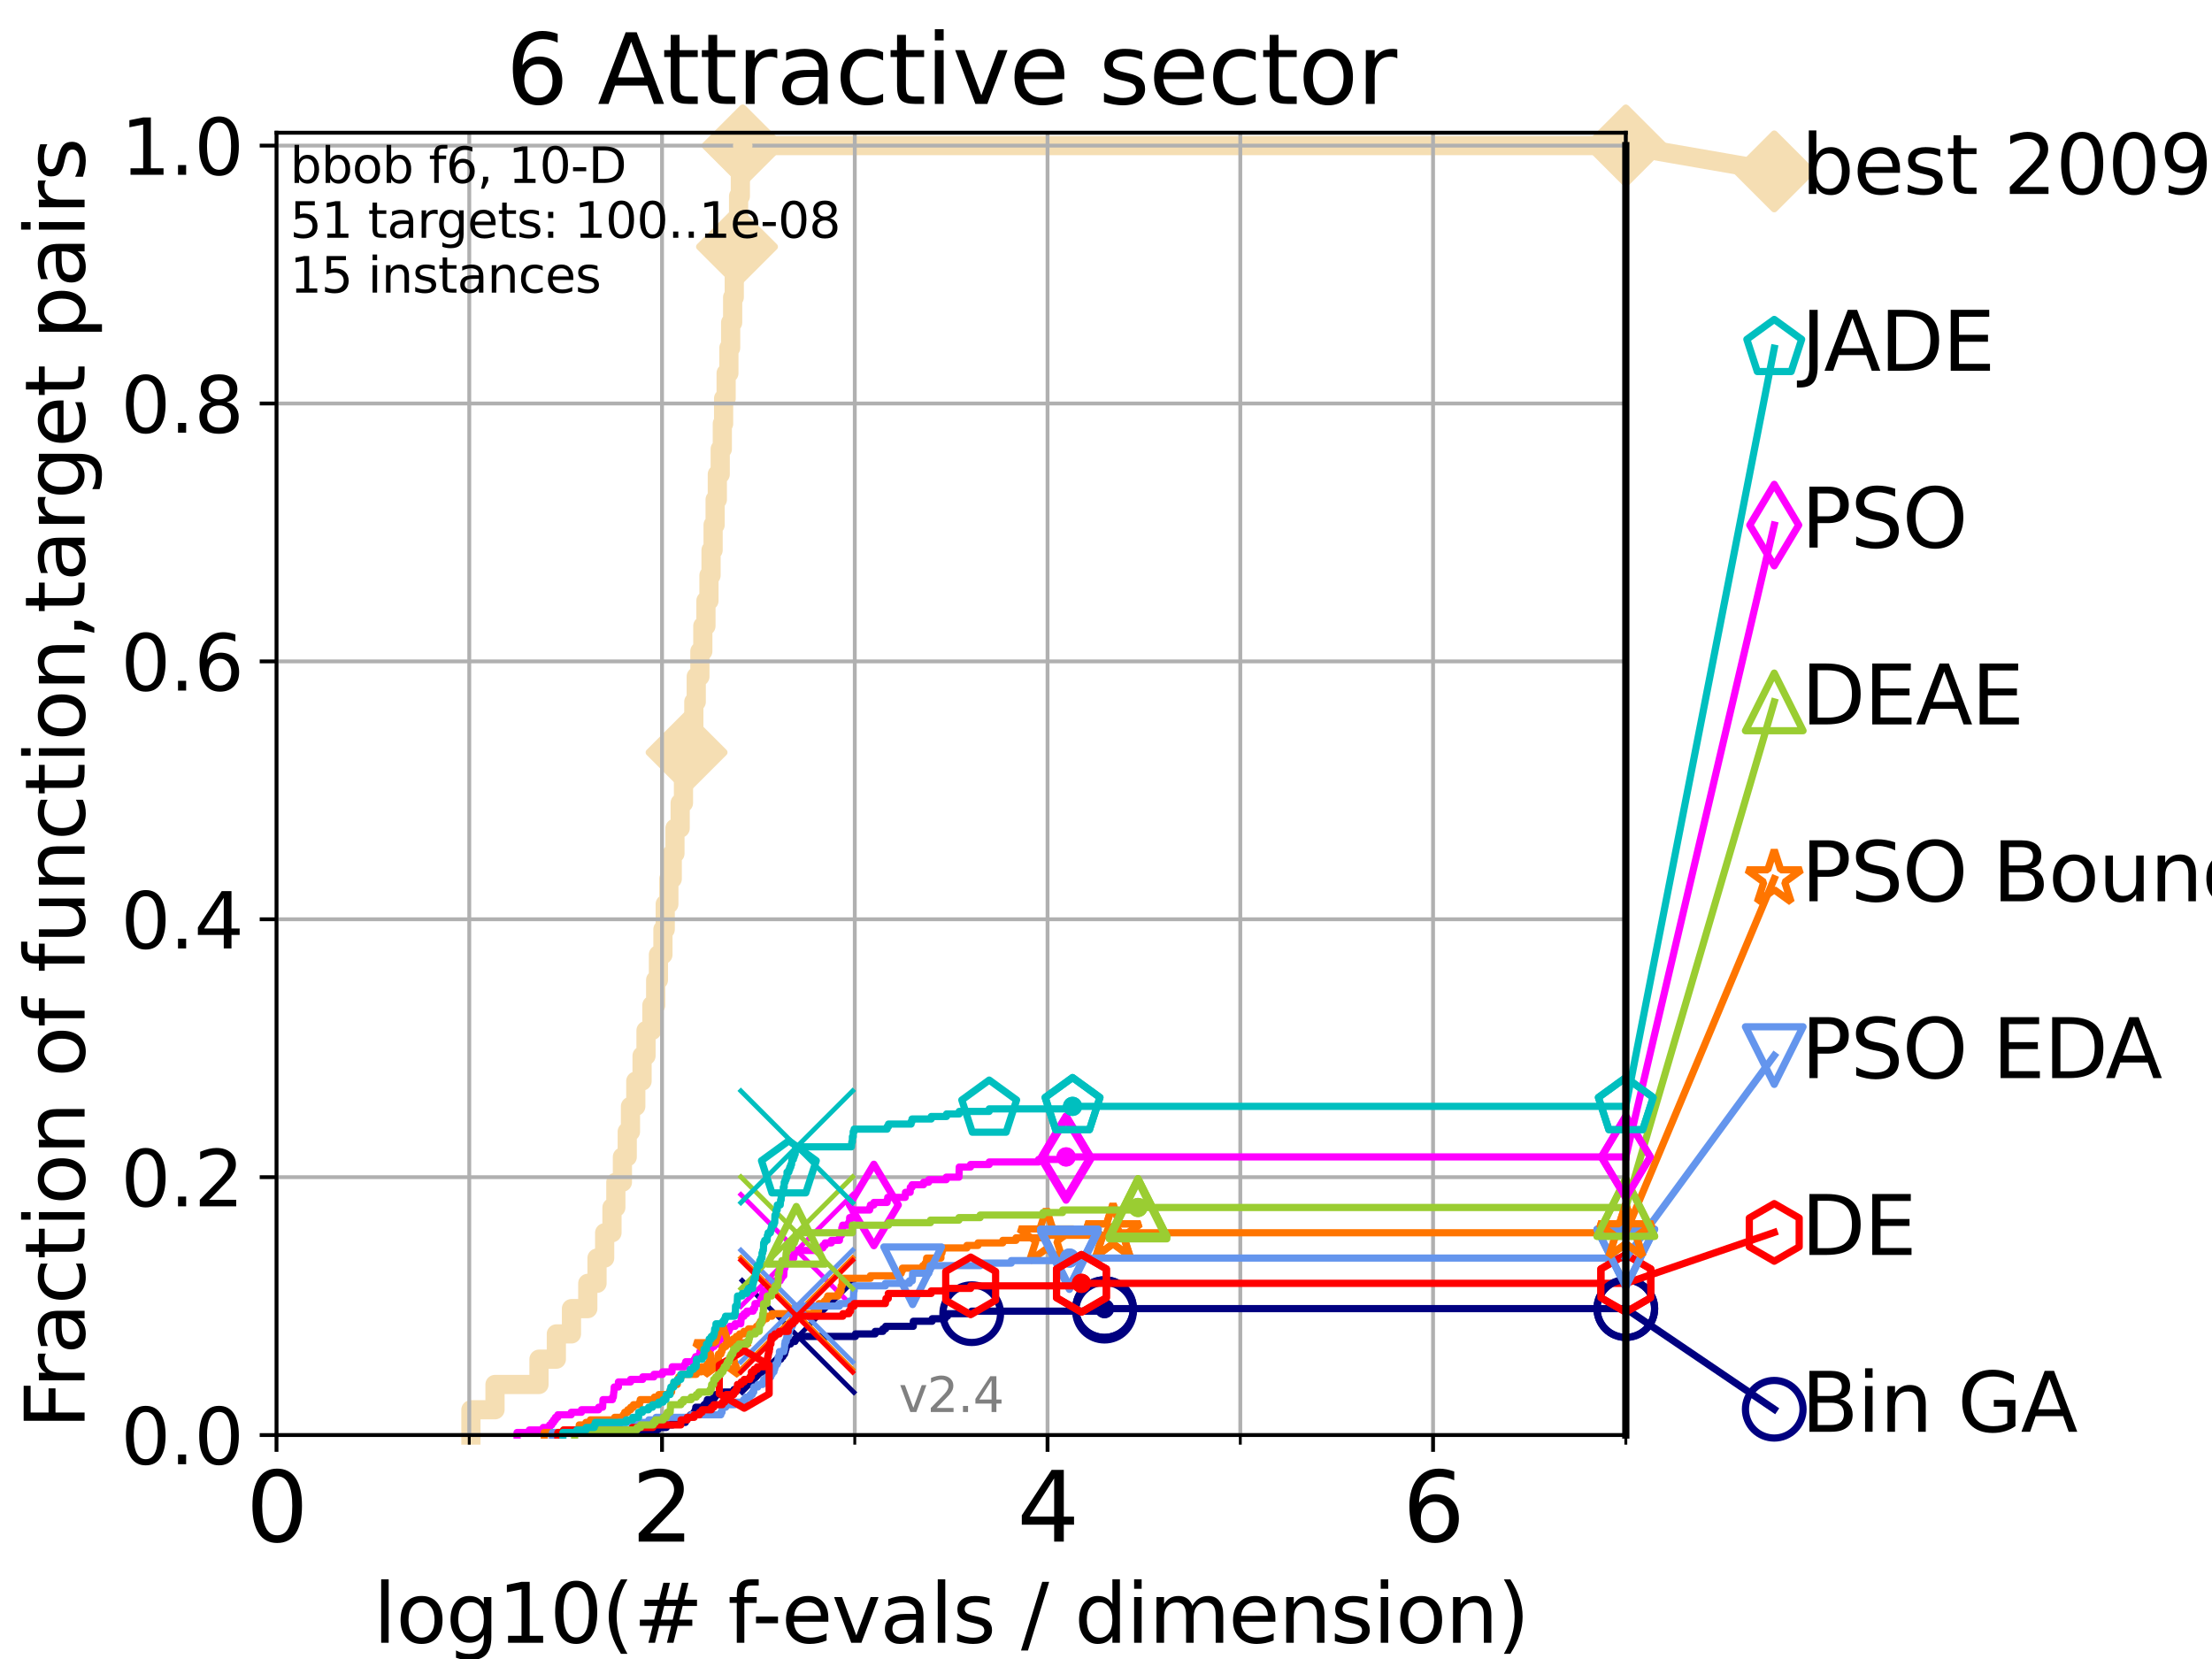 <?xml version="1.0" encoding="utf-8" standalone="no"?>
<!DOCTYPE svg PUBLIC "-//W3C//DTD SVG 1.1//EN"
  "http://www.w3.org/Graphics/SVG/1.1/DTD/svg11.dtd">
<svg height="345.6pt" version="1.1" viewBox="0 0 460.8 345.6" width="460.8pt" xmlns="http://www.w3.org/2000/svg" xmlns:xlink="http://www.w3.org/1999/xlink">
 <defs>
  <style type="text/css">*{stroke-linecap:butt;stroke-linejoin:round;}</style>
 </defs>
 <g id="figure_1">
  <g id="patch_1">
   <path d="M 0 345.6 
L 460.8 345.6 
L 460.8 0 
L 0 0 
z
" style="fill:#ffffff;"/>
  </g>
  <g id="axes_1">
   <g id="patch_2">
    <path d="M 57.6 298.944 
L 338.688 298.944 
L 338.688 27.648 
L 57.6 27.648 
z
" style="fill:#ffffff;"/>
   </g>
   <g id="line2d_1">
    <path d="M 98.101 298.944 
L 98.101 293.677 
L 103.118 293.677 
L 103.118 288.41 
L 112.281 288.41 
L 112.281 283.143 
L 115.897 283.143 
L 115.897 277.877 
L 119.046 277.877 
L 119.046 272.61 
L 122.447 272.61 
L 122.447 267.343 
L 124.369 267.343 
L 124.369 262.076 
L 125.962 262.076 
L 125.962 256.809 
L 127.485 256.809 
L 127.485 251.542 
L 128.291 251.542 
L 128.291 246.275 
L 129.658 246.275 
L 129.658 241.009 
L 130.665 241.009 
L 130.665 235.742 
L 131.338 235.742 
L 131.338 230.475 
L 132.446 230.475 
L 132.446 225.208 
L 133.756 225.208 
L 133.756 219.941 
L 134.577 219.941 
L 134.577 214.674 
L 135.8 214.674 
L 135.8 209.407 
L 136.589 209.407 
L 136.589 204.141 
L 137.163 204.141 
L 137.163 198.874 
L 138.102 198.874 
L 138.102 193.607 
L 138.578 193.607 
L 138.578 188.34 
L 139.334 188.34 
L 139.334 183.073 
L 140.042 183.073 
L 140.042 177.806 
L 140.604 177.806 
L 140.604 172.539 
L 141.69 172.539 
L 141.69 167.272 
L 142.379 167.272 
L 142.379 162.006 
L 143.028 162.006 
L 143.028 156.739 
L 143.754 156.739 
L 143.754 151.472 
L 144.534 151.472 
L 144.534 146.205 
L 145.04 146.205 
L 145.04 140.938 
L 145.799 140.938 
L 145.799 135.671 
L 146.41 135.671 
L 146.41 130.404 
L 147.062 130.404 
L 147.062 125.138 
L 147.69 125.138 
L 147.69 119.871 
L 148.123 119.871 
L 148.123 114.604 
L 148.554 114.604 
L 148.554 109.337 
L 148.975 109.337 
L 148.975 104.07 
L 149.432 104.07 
L 149.432 98.803 
L 150.034 98.803 
L 150.034 93.536 
L 150.472 93.536 
L 150.472 88.27 
L 150.741 88.27 
L 150.741 83.003 
L 151.268 83.003 
L 151.268 77.736 
L 151.842 77.736 
L 151.842 72.469 
L 152.207 72.469 
L 152.207 67.202 
L 152.625 67.202 
L 152.625 61.935 
L 152.959 61.935 
L 152.959 56.668 
L 153.207 56.668 
L 153.207 51.402 
L 153.531 51.402 
L 153.531 46.135 
L 153.862 46.135 
L 153.862 40.868 
L 154.229 40.868 
L 154.229 35.601 
L 154.728 35.601 
L 154.728 30.334 
L 338.688 30.334 
" style="fill:none;stroke:#f5deb3;stroke-linecap:square;stroke-width:4;"/>
   </g>
   <g id="line2d_2">
    <defs>
     <path d="M 0 7.778 
L 7.778 0 
L 0 -7.778 
L -7.778 0 
z
" id="mc7f8c74563" style="stroke:#f5deb3;stroke-linejoin:miter;stroke-width:1.5;"/>
    </defs>
    <g>
     <use style="fill:#f5deb3;stroke:#f5deb3;stroke-linejoin:miter;stroke-width:1.5;" x="143.028" xlink:href="#mc7f8c74563" y="156.739"/>
     <use style="fill:#f5deb3;stroke:#f5deb3;stroke-linejoin:miter;stroke-width:1.5;" x="153.531" xlink:href="#mc7f8c74563" y="51.402"/>
     <use style="fill:#f5deb3;stroke:#f5deb3;stroke-linejoin:miter;stroke-width:1.5;" x="154.728" xlink:href="#mc7f8c74563" y="30.334"/>
     <use style="fill:#f5deb3;stroke:#f5deb3;stroke-linejoin:miter;stroke-width:1.5;" x="154.728" xlink:href="#mc7f8c74563" y="30.334"/>
     <use style="fill:#f5deb3;stroke:#f5deb3;stroke-linejoin:miter;stroke-width:1.5;" x="338.688" xlink:href="#mc7f8c74563" y="30.334"/>
    </g>
   </g>
   <g id="line2d_3">
    <path style="fill:none;stroke:#f5deb3;stroke-linecap:square;stroke-width:4;"/>
    <g/>
   </g>
   <g id="line2d_4">
    <path d="M 338.688 30.334 
L 369.608 35.706 
" style="fill:none;stroke:#f5deb3;stroke-linecap:square;stroke-width:4;"/>
    <g>
     <use style="fill:#f5deb3;stroke:#f5deb3;stroke-linejoin:miter;stroke-width:1.5;" x="338.688" xlink:href="#mc7f8c74563" y="30.334"/>
     <use style="fill:#f5deb3;stroke:#f5deb3;stroke-linejoin:miter;stroke-width:1.5;" x="369.608" xlink:href="#mc7f8c74563" y="35.706"/>
    </g>
   </g>
   <g id="matplotlib.axis_1">
    <g id="xtick_1">
     <g id="line2d_5">
      <path clip-path="url(#p63c0fcea29)" d="M 57.6 298.944 
L 57.6 27.648 
" style="fill:none;stroke:#b0b0b0;stroke-linecap:square;stroke-width:0.8;"/>
     </g>
     <g id="line2d_6">
      <defs>
       <path d="M 0 0 
L 0 3.5 
" id="m5a34115478" style="stroke:#000000;stroke-width:0.8;"/>
      </defs>
      <g>
       <use style="stroke:#000000;stroke-width:0.8;" x="57.6" xlink:href="#m5a34115478" y="298.944"/>
      </g>
     </g>
     <g id="text_1">
      <!-- 0 -->
      <g transform="translate(51.237 321.141)scale(0.2 -0.2)">
       <defs>
        <path d="M 2034 4250 
Q 1547 4250 1301 3770 
Q 1056 3291 1056 2328 
Q 1056 1369 1301 889 
Q 1547 409 2034 409 
Q 2525 409 2770 889 
Q 3016 1369 3016 2328 
Q 3016 3291 2770 3770 
Q 2525 4250 2034 4250 
z
M 2034 4750 
Q 2819 4750 3233 4129 
Q 3647 3509 3647 2328 
Q 3647 1150 3233 529 
Q 2819 -91 2034 -91 
Q 1250 -91 836 529 
Q 422 1150 422 2328 
Q 422 3509 836 4129 
Q 1250 4750 2034 4750 
z
" id="DejaVuSans-30" transform="scale(0.016)"/>
       </defs>
       <use xlink:href="#DejaVuSans-30"/>
      </g>
     </g>
    </g>
    <g id="xtick_2">
     <g id="line2d_7">
      <path clip-path="url(#p63c0fcea29)" d="M 137.911 298.944 
L 137.911 27.648 
" style="fill:none;stroke:#b0b0b0;stroke-linecap:square;stroke-width:0.8;"/>
     </g>
     <g id="line2d_8">
      <g>
       <use style="stroke:#000000;stroke-width:0.8;" x="137.911" xlink:href="#m5a34115478" y="298.944"/>
      </g>
     </g>
     <g id="text_2">
      <!-- 2 -->
      <g transform="translate(131.548 321.141)scale(0.2 -0.2)">
       <defs>
        <path d="M 1228 531 
L 3431 531 
L 3431 0 
L 469 0 
L 469 531 
Q 828 903 1448 1529 
Q 2069 2156 2228 2338 
Q 2531 2678 2651 2914 
Q 2772 3150 2772 3378 
Q 2772 3750 2511 3984 
Q 2250 4219 1831 4219 
Q 1534 4219 1204 4116 
Q 875 4013 500 3803 
L 500 4441 
Q 881 4594 1212 4672 
Q 1544 4750 1819 4750 
Q 2544 4750 2975 4387 
Q 3406 4025 3406 3419 
Q 3406 3131 3298 2873 
Q 3191 2616 2906 2266 
Q 2828 2175 2409 1742 
Q 1991 1309 1228 531 
z
" id="DejaVuSans-32" transform="scale(0.016)"/>
       </defs>
       <use xlink:href="#DejaVuSans-32"/>
      </g>
     </g>
    </g>
    <g id="xtick_3">
     <g id="line2d_9">
      <path clip-path="url(#p63c0fcea29)" d="M 218.222 298.944 
L 218.222 27.648 
" style="fill:none;stroke:#b0b0b0;stroke-linecap:square;stroke-width:0.8;"/>
     </g>
     <g id="line2d_10">
      <g>
       <use style="stroke:#000000;stroke-width:0.8;" x="218.222" xlink:href="#m5a34115478" y="298.944"/>
      </g>
     </g>
     <g id="text_3">
      <!-- 4 -->
      <g transform="translate(211.859 321.141)scale(0.2 -0.2)">
       <defs>
        <path d="M 2419 4116 
L 825 1625 
L 2419 1625 
L 2419 4116 
z
M 2253 4666 
L 3047 4666 
L 3047 1625 
L 3713 1625 
L 3713 1100 
L 3047 1100 
L 3047 0 
L 2419 0 
L 2419 1100 
L 313 1100 
L 313 1709 
L 2253 4666 
z
" id="DejaVuSans-34" transform="scale(0.016)"/>
       </defs>
       <use xlink:href="#DejaVuSans-34"/>
      </g>
     </g>
    </g>
    <g id="xtick_4">
     <g id="line2d_11">
      <path clip-path="url(#p63c0fcea29)" d="M 298.533 298.944 
L 298.533 27.648 
" style="fill:none;stroke:#b0b0b0;stroke-linecap:square;stroke-width:0.8;"/>
     </g>
     <g id="line2d_12">
      <g>
       <use style="stroke:#000000;stroke-width:0.8;" x="298.533" xlink:href="#m5a34115478" y="298.944"/>
      </g>
     </g>
     <g id="text_4">
      <!-- 6 -->
      <g transform="translate(292.17 321.141)scale(0.2 -0.2)">
       <defs>
        <path d="M 2113 2584 
Q 1688 2584 1439 2293 
Q 1191 2003 1191 1497 
Q 1191 994 1439 701 
Q 1688 409 2113 409 
Q 2538 409 2786 701 
Q 3034 994 3034 1497 
Q 3034 2003 2786 2293 
Q 2538 2584 2113 2584 
z
M 3366 4563 
L 3366 3988 
Q 3128 4100 2886 4159 
Q 2644 4219 2406 4219 
Q 1781 4219 1451 3797 
Q 1122 3375 1075 2522 
Q 1259 2794 1537 2939 
Q 1816 3084 2150 3084 
Q 2853 3084 3261 2657 
Q 3669 2231 3669 1497 
Q 3669 778 3244 343 
Q 2819 -91 2113 -91 
Q 1303 -91 875 529 
Q 447 1150 447 2328 
Q 447 3434 972 4092 
Q 1497 4750 2381 4750 
Q 2619 4750 2861 4703 
Q 3103 4656 3366 4563 
z
" id="DejaVuSans-36" transform="scale(0.016)"/>
       </defs>
       <use xlink:href="#DejaVuSans-36"/>
      </g>
     </g>
    </g>
    <g id="xtick_5">
     <g id="line2d_13">
      <path clip-path="url(#p63c0fcea29)" d="M 97.755 298.944 
L 97.755 27.648 
" style="fill:none;stroke:#b0b0b0;stroke-linecap:square;stroke-width:0.8;"/>
     </g>
     <g id="line2d_14">
      <defs>
       <path d="M 0 0 
L 0 2 
" id="m09e48a359b" style="stroke:#000000;stroke-width:0.6;"/>
      </defs>
      <g>
       <use style="stroke:#000000;stroke-width:0.6;" x="97.755" xlink:href="#m09e48a359b" y="298.944"/>
      </g>
     </g>
    </g>
    <g id="xtick_6">
     <g id="line2d_15">
      <path clip-path="url(#p63c0fcea29)" d="M 178.066 298.944 
L 178.066 27.648 
" style="fill:none;stroke:#b0b0b0;stroke-linecap:square;stroke-width:0.8;"/>
     </g>
     <g id="line2d_16">
      <g>
       <use style="stroke:#000000;stroke-width:0.6;" x="178.066" xlink:href="#m09e48a359b" y="298.944"/>
      </g>
     </g>
    </g>
    <g id="xtick_7">
     <g id="line2d_17">
      <path clip-path="url(#p63c0fcea29)" d="M 258.377 298.944 
L 258.377 27.648 
" style="fill:none;stroke:#b0b0b0;stroke-linecap:square;stroke-width:0.8;"/>
     </g>
     <g id="line2d_18">
      <g>
       <use style="stroke:#000000;stroke-width:0.6;" x="258.377" xlink:href="#m09e48a359b" y="298.944"/>
      </g>
     </g>
    </g>
    <g id="xtick_8">
     <g id="line2d_19">
      <path clip-path="url(#p63c0fcea29)" d="M 338.688 298.944 
L 338.688 27.648 
" style="fill:none;stroke:#b0b0b0;stroke-linecap:square;stroke-width:0.8;"/>
     </g>
     <g id="line2d_20">
      <g>
       <use style="stroke:#000000;stroke-width:0.6;" x="338.688" xlink:href="#m09e48a359b" y="298.944"/>
      </g>
     </g>
    </g>
    <g id="text_5">
     <!-- log10(# f-evals / dimension) -->
     <g transform="translate(77.764 342.218)scale(0.17 -0.17)">
      <defs>
       <path d="M 603 4863 
L 1178 4863 
L 1178 0 
L 603 0 
L 603 4863 
z
" id="DejaVuSans-6c" transform="scale(0.016)"/>
       <path d="M 1959 3097 
Q 1497 3097 1228 2736 
Q 959 2375 959 1747 
Q 959 1119 1226 758 
Q 1494 397 1959 397 
Q 2419 397 2687 759 
Q 2956 1122 2956 1747 
Q 2956 2369 2687 2733 
Q 2419 3097 1959 3097 
z
M 1959 3584 
Q 2709 3584 3137 3096 
Q 3566 2609 3566 1747 
Q 3566 888 3137 398 
Q 2709 -91 1959 -91 
Q 1206 -91 779 398 
Q 353 888 353 1747 
Q 353 2609 779 3096 
Q 1206 3584 1959 3584 
z
" id="DejaVuSans-6f" transform="scale(0.016)"/>
       <path d="M 2906 1791 
Q 2906 2416 2648 2759 
Q 2391 3103 1925 3103 
Q 1463 3103 1205 2759 
Q 947 2416 947 1791 
Q 947 1169 1205 825 
Q 1463 481 1925 481 
Q 2391 481 2648 825 
Q 2906 1169 2906 1791 
z
M 3481 434 
Q 3481 -459 3084 -895 
Q 2688 -1331 1869 -1331 
Q 1566 -1331 1297 -1286 
Q 1028 -1241 775 -1147 
L 775 -588 
Q 1028 -725 1275 -790 
Q 1522 -856 1778 -856 
Q 2344 -856 2625 -561 
Q 2906 -266 2906 331 
L 2906 616 
Q 2728 306 2450 153 
Q 2172 0 1784 0 
Q 1141 0 747 490 
Q 353 981 353 1791 
Q 353 2603 747 3093 
Q 1141 3584 1784 3584 
Q 2172 3584 2450 3431 
Q 2728 3278 2906 2969 
L 2906 3500 
L 3481 3500 
L 3481 434 
z
" id="DejaVuSans-67" transform="scale(0.016)"/>
       <path d="M 794 531 
L 1825 531 
L 1825 4091 
L 703 3866 
L 703 4441 
L 1819 4666 
L 2450 4666 
L 2450 531 
L 3481 531 
L 3481 0 
L 794 0 
L 794 531 
z
" id="DejaVuSans-31" transform="scale(0.016)"/>
       <path d="M 1984 4856 
Q 1566 4138 1362 3434 
Q 1159 2731 1159 2009 
Q 1159 1288 1364 580 
Q 1569 -128 1984 -844 
L 1484 -844 
Q 1016 -109 783 600 
Q 550 1309 550 2009 
Q 550 2706 781 3412 
Q 1013 4119 1484 4856 
L 1984 4856 
z
" id="DejaVuSans-28" transform="scale(0.016)"/>
       <path d="M 3272 2816 
L 2363 2816 
L 2100 1772 
L 3016 1772 
L 3272 2816 
z
M 2803 4594 
L 2478 3297 
L 3391 3297 
L 3719 4594 
L 4219 4594 
L 3897 3297 
L 4872 3297 
L 4872 2816 
L 3775 2816 
L 3519 1772 
L 4513 1772 
L 4513 1294 
L 3397 1294 
L 3072 0 
L 2572 0 
L 2894 1294 
L 1978 1294 
L 1656 0 
L 1153 0 
L 1478 1294 
L 494 1294 
L 494 1772 
L 1594 1772 
L 1856 2816 
L 850 2816 
L 850 3297 
L 1978 3297 
L 2297 4594 
L 2803 4594 
z
" id="DejaVuSans-23" transform="scale(0.016)"/>
       <path id="DejaVuSans-20" transform="scale(0.016)"/>
       <path d="M 2375 4863 
L 2375 4384 
L 1825 4384 
Q 1516 4384 1395 4259 
Q 1275 4134 1275 3809 
L 1275 3500 
L 2222 3500 
L 2222 3053 
L 1275 3053 
L 1275 0 
L 697 0 
L 697 3053 
L 147 3053 
L 147 3500 
L 697 3500 
L 697 3744 
Q 697 4328 969 4595 
Q 1241 4863 1831 4863 
L 2375 4863 
z
" id="DejaVuSans-66" transform="scale(0.016)"/>
       <path d="M 313 2009 
L 1997 2009 
L 1997 1497 
L 313 1497 
L 313 2009 
z
" id="DejaVuSans-2d" transform="scale(0.016)"/>
       <path d="M 3597 1894 
L 3597 1613 
L 953 1613 
Q 991 1019 1311 708 
Q 1631 397 2203 397 
Q 2534 397 2845 478 
Q 3156 559 3463 722 
L 3463 178 
Q 3153 47 2828 -22 
Q 2503 -91 2169 -91 
Q 1331 -91 842 396 
Q 353 884 353 1716 
Q 353 2575 817 3079 
Q 1281 3584 2069 3584 
Q 2775 3584 3186 3129 
Q 3597 2675 3597 1894 
z
M 3022 2063 
Q 3016 2534 2758 2815 
Q 2500 3097 2075 3097 
Q 1594 3097 1305 2825 
Q 1016 2553 972 2059 
L 3022 2063 
z
" id="DejaVuSans-65" transform="scale(0.016)"/>
       <path d="M 191 3500 
L 800 3500 
L 1894 563 
L 2988 3500 
L 3597 3500 
L 2284 0 
L 1503 0 
L 191 3500 
z
" id="DejaVuSans-76" transform="scale(0.016)"/>
       <path d="M 2194 1759 
Q 1497 1759 1228 1600 
Q 959 1441 959 1056 
Q 959 750 1161 570 
Q 1363 391 1709 391 
Q 2188 391 2477 730 
Q 2766 1069 2766 1631 
L 2766 1759 
L 2194 1759 
z
M 3341 1997 
L 3341 0 
L 2766 0 
L 2766 531 
Q 2569 213 2275 61 
Q 1981 -91 1556 -91 
Q 1019 -91 701 211 
Q 384 513 384 1019 
Q 384 1609 779 1909 
Q 1175 2209 1959 2209 
L 2766 2209 
L 2766 2266 
Q 2766 2663 2505 2880 
Q 2244 3097 1772 3097 
Q 1472 3097 1187 3025 
Q 903 2953 641 2809 
L 641 3341 
Q 956 3463 1253 3523 
Q 1550 3584 1831 3584 
Q 2591 3584 2966 3190 
Q 3341 2797 3341 1997 
z
" id="DejaVuSans-61" transform="scale(0.016)"/>
       <path d="M 2834 3397 
L 2834 2853 
Q 2591 2978 2328 3040 
Q 2066 3103 1784 3103 
Q 1356 3103 1142 2972 
Q 928 2841 928 2578 
Q 928 2378 1081 2264 
Q 1234 2150 1697 2047 
L 1894 2003 
Q 2506 1872 2764 1633 
Q 3022 1394 3022 966 
Q 3022 478 2636 193 
Q 2250 -91 1575 -91 
Q 1294 -91 989 -36 
Q 684 19 347 128 
L 347 722 
Q 666 556 975 473 
Q 1284 391 1588 391 
Q 1994 391 2212 530 
Q 2431 669 2431 922 
Q 2431 1156 2273 1281 
Q 2116 1406 1581 1522 
L 1381 1569 
Q 847 1681 609 1914 
Q 372 2147 372 2553 
Q 372 3047 722 3315 
Q 1072 3584 1716 3584 
Q 2034 3584 2315 3537 
Q 2597 3491 2834 3397 
z
" id="DejaVuSans-73" transform="scale(0.016)"/>
       <path d="M 1625 4666 
L 2156 4666 
L 531 -594 
L 0 -594 
L 1625 4666 
z
" id="DejaVuSans-2f" transform="scale(0.016)"/>
       <path d="M 2906 2969 
L 2906 4863 
L 3481 4863 
L 3481 0 
L 2906 0 
L 2906 525 
Q 2725 213 2448 61 
Q 2172 -91 1784 -91 
Q 1150 -91 751 415 
Q 353 922 353 1747 
Q 353 2572 751 3078 
Q 1150 3584 1784 3584 
Q 2172 3584 2448 3432 
Q 2725 3281 2906 2969 
z
M 947 1747 
Q 947 1113 1208 752 
Q 1469 391 1925 391 
Q 2381 391 2643 752 
Q 2906 1113 2906 1747 
Q 2906 2381 2643 2742 
Q 2381 3103 1925 3103 
Q 1469 3103 1208 2742 
Q 947 2381 947 1747 
z
" id="DejaVuSans-64" transform="scale(0.016)"/>
       <path d="M 603 3500 
L 1178 3500 
L 1178 0 
L 603 0 
L 603 3500 
z
M 603 4863 
L 1178 4863 
L 1178 4134 
L 603 4134 
L 603 4863 
z
" id="DejaVuSans-69" transform="scale(0.016)"/>
       <path d="M 3328 2828 
Q 3544 3216 3844 3400 
Q 4144 3584 4550 3584 
Q 5097 3584 5394 3201 
Q 5691 2819 5691 2113 
L 5691 0 
L 5113 0 
L 5113 2094 
Q 5113 2597 4934 2840 
Q 4756 3084 4391 3084 
Q 3944 3084 3684 2787 
Q 3425 2491 3425 1978 
L 3425 0 
L 2847 0 
L 2847 2094 
Q 2847 2600 2669 2842 
Q 2491 3084 2119 3084 
Q 1678 3084 1418 2786 
Q 1159 2488 1159 1978 
L 1159 0 
L 581 0 
L 581 3500 
L 1159 3500 
L 1159 2956 
Q 1356 3278 1631 3431 
Q 1906 3584 2284 3584 
Q 2666 3584 2933 3390 
Q 3200 3197 3328 2828 
z
" id="DejaVuSans-6d" transform="scale(0.016)"/>
       <path d="M 3513 2113 
L 3513 0 
L 2938 0 
L 2938 2094 
Q 2938 2591 2744 2837 
Q 2550 3084 2163 3084 
Q 1697 3084 1428 2787 
Q 1159 2491 1159 1978 
L 1159 0 
L 581 0 
L 581 3500 
L 1159 3500 
L 1159 2956 
Q 1366 3272 1645 3428 
Q 1925 3584 2291 3584 
Q 2894 3584 3203 3211 
Q 3513 2838 3513 2113 
z
" id="DejaVuSans-6e" transform="scale(0.016)"/>
       <path d="M 513 4856 
L 1013 4856 
Q 1481 4119 1714 3412 
Q 1947 2706 1947 2009 
Q 1947 1309 1714 600 
Q 1481 -109 1013 -844 
L 513 -844 
Q 928 -128 1133 580 
Q 1338 1288 1338 2009 
Q 1338 2731 1133 3434 
Q 928 4138 513 4856 
z
" id="DejaVuSans-29" transform="scale(0.016)"/>
      </defs>
      <use xlink:href="#DejaVuSans-6c"/>
      <use x="27.783" xlink:href="#DejaVuSans-6f"/>
      <use x="88.965" xlink:href="#DejaVuSans-67"/>
      <use x="152.441" xlink:href="#DejaVuSans-31"/>
      <use x="216.064" xlink:href="#DejaVuSans-30"/>
      <use x="279.688" xlink:href="#DejaVuSans-28"/>
      <use x="318.701" xlink:href="#DejaVuSans-23"/>
      <use x="402.49" xlink:href="#DejaVuSans-20"/>
      <use x="434.277" xlink:href="#DejaVuSans-66"/>
      <use x="463.982" xlink:href="#DejaVuSans-2d"/>
      <use x="500.066" xlink:href="#DejaVuSans-65"/>
      <use x="561.59" xlink:href="#DejaVuSans-76"/>
      <use x="620.77" xlink:href="#DejaVuSans-61"/>
      <use x="682.049" xlink:href="#DejaVuSans-6c"/>
      <use x="709.832" xlink:href="#DejaVuSans-73"/>
      <use x="761.932" xlink:href="#DejaVuSans-20"/>
      <use x="793.719" xlink:href="#DejaVuSans-2f"/>
      <use x="827.41" xlink:href="#DejaVuSans-20"/>
      <use x="859.197" xlink:href="#DejaVuSans-64"/>
      <use x="922.674" xlink:href="#DejaVuSans-69"/>
      <use x="950.457" xlink:href="#DejaVuSans-6d"/>
      <use x="1047.869" xlink:href="#DejaVuSans-65"/>
      <use x="1109.393" xlink:href="#DejaVuSans-6e"/>
      <use x="1172.771" xlink:href="#DejaVuSans-73"/>
      <use x="1224.871" xlink:href="#DejaVuSans-69"/>
      <use x="1252.654" xlink:href="#DejaVuSans-6f"/>
      <use x="1313.836" xlink:href="#DejaVuSans-6e"/>
      <use x="1377.215" xlink:href="#DejaVuSans-29"/>
     </g>
    </g>
   </g>
   <g id="matplotlib.axis_2">
    <g id="ytick_1">
     <g id="line2d_21">
      <path clip-path="url(#p63c0fcea29)" d="M 57.6 298.944 
L 338.688 298.944 
" style="fill:none;stroke:#b0b0b0;stroke-linecap:square;stroke-width:0.8;"/>
     </g>
     <g id="line2d_22">
      <defs>
       <path d="M 0 0 
L -3.5 0 
" id="mecc7e9a5b6" style="stroke:#000000;stroke-width:0.8;"/>
      </defs>
      <g>
       <use style="stroke:#000000;stroke-width:0.8;" x="57.6" xlink:href="#mecc7e9a5b6" y="298.944"/>
      </g>
     </g>
     <g id="text_6">
      <!-- 0.0 -->
      <g transform="translate(25.155 305.023)scale(0.16 -0.16)">
       <defs>
        <path d="M 684 794 
L 1344 794 
L 1344 0 
L 684 0 
L 684 794 
z
" id="DejaVuSans-2e" transform="scale(0.016)"/>
       </defs>
       <use xlink:href="#DejaVuSans-30"/>
       <use x="63.623" xlink:href="#DejaVuSans-2e"/>
       <use x="95.41" xlink:href="#DejaVuSans-30"/>
      </g>
     </g>
    </g>
    <g id="ytick_2">
     <g id="line2d_23">
      <path clip-path="url(#p63c0fcea29)" d="M 57.6 245.222 
L 338.688 245.222 
" style="fill:none;stroke:#b0b0b0;stroke-linecap:square;stroke-width:0.8;"/>
     </g>
     <g id="line2d_24">
      <g>
       <use style="stroke:#000000;stroke-width:0.8;" x="57.6" xlink:href="#mecc7e9a5b6" y="245.222"/>
      </g>
     </g>
     <g id="text_7">
      <!-- 0.2 -->
      <g transform="translate(25.155 251.301)scale(0.16 -0.16)">
       <use xlink:href="#DejaVuSans-30"/>
       <use x="63.623" xlink:href="#DejaVuSans-2e"/>
       <use x="95.41" xlink:href="#DejaVuSans-32"/>
      </g>
     </g>
    </g>
    <g id="ytick_3">
     <g id="line2d_25">
      <path clip-path="url(#p63c0fcea29)" d="M 57.6 191.5 
L 338.688 191.5 
" style="fill:none;stroke:#b0b0b0;stroke-linecap:square;stroke-width:0.8;"/>
     </g>
     <g id="line2d_26">
      <g>
       <use style="stroke:#000000;stroke-width:0.8;" x="57.6" xlink:href="#mecc7e9a5b6" y="191.5"/>
      </g>
     </g>
     <g id="text_8">
      <!-- 0.4 -->
      <g transform="translate(25.155 197.579)scale(0.16 -0.16)">
       <use xlink:href="#DejaVuSans-30"/>
       <use x="63.623" xlink:href="#DejaVuSans-2e"/>
       <use x="95.41" xlink:href="#DejaVuSans-34"/>
      </g>
     </g>
    </g>
    <g id="ytick_4">
     <g id="line2d_27">
      <path clip-path="url(#p63c0fcea29)" d="M 57.6 137.778 
L 338.688 137.778 
" style="fill:none;stroke:#b0b0b0;stroke-linecap:square;stroke-width:0.8;"/>
     </g>
     <g id="line2d_28">
      <g>
       <use style="stroke:#000000;stroke-width:0.8;" x="57.6" xlink:href="#mecc7e9a5b6" y="137.778"/>
      </g>
     </g>
     <g id="text_9">
      <!-- 0.6 -->
      <g transform="translate(25.155 143.857)scale(0.16 -0.16)">
       <use xlink:href="#DejaVuSans-30"/>
       <use x="63.623" xlink:href="#DejaVuSans-2e"/>
       <use x="95.41" xlink:href="#DejaVuSans-36"/>
      </g>
     </g>
    </g>
    <g id="ytick_5">
     <g id="line2d_29">
      <path clip-path="url(#p63c0fcea29)" d="M 57.6 84.056 
L 338.688 84.056 
" style="fill:none;stroke:#b0b0b0;stroke-linecap:square;stroke-width:0.8;"/>
     </g>
     <g id="line2d_30">
      <g>
       <use style="stroke:#000000;stroke-width:0.8;" x="57.6" xlink:href="#mecc7e9a5b6" y="84.056"/>
      </g>
     </g>
     <g id="text_10">
      <!-- 0.8 -->
      <g transform="translate(25.155 90.135)scale(0.16 -0.16)">
       <defs>
        <path d="M 2034 2216 
Q 1584 2216 1326 1975 
Q 1069 1734 1069 1313 
Q 1069 891 1326 650 
Q 1584 409 2034 409 
Q 2484 409 2743 651 
Q 3003 894 3003 1313 
Q 3003 1734 2745 1975 
Q 2488 2216 2034 2216 
z
M 1403 2484 
Q 997 2584 770 2862 
Q 544 3141 544 3541 
Q 544 4100 942 4425 
Q 1341 4750 2034 4750 
Q 2731 4750 3128 4425 
Q 3525 4100 3525 3541 
Q 3525 3141 3298 2862 
Q 3072 2584 2669 2484 
Q 3125 2378 3379 2068 
Q 3634 1759 3634 1313 
Q 3634 634 3220 271 
Q 2806 -91 2034 -91 
Q 1263 -91 848 271 
Q 434 634 434 1313 
Q 434 1759 690 2068 
Q 947 2378 1403 2484 
z
M 1172 3481 
Q 1172 3119 1398 2916 
Q 1625 2713 2034 2713 
Q 2441 2713 2670 2916 
Q 2900 3119 2900 3481 
Q 2900 3844 2670 4047 
Q 2441 4250 2034 4250 
Q 1625 4250 1398 4047 
Q 1172 3844 1172 3481 
z
" id="DejaVuSans-38" transform="scale(0.016)"/>
       </defs>
       <use xlink:href="#DejaVuSans-30"/>
       <use x="63.623" xlink:href="#DejaVuSans-2e"/>
       <use x="95.41" xlink:href="#DejaVuSans-38"/>
      </g>
     </g>
    </g>
    <g id="ytick_6">
     <g id="line2d_31">
      <path clip-path="url(#p63c0fcea29)" d="M 57.6 30.334 
L 338.688 30.334 
" style="fill:none;stroke:#b0b0b0;stroke-linecap:square;stroke-width:0.8;"/>
     </g>
     <g id="line2d_32">
      <g>
       <use style="stroke:#000000;stroke-width:0.8;" x="57.6" xlink:href="#mecc7e9a5b6" y="30.334"/>
      </g>
     </g>
     <g id="text_11">
      <!-- 1.0 -->
      <g transform="translate(25.155 36.413)scale(0.16 -0.16)">
       <use xlink:href="#DejaVuSans-31"/>
       <use x="63.623" xlink:href="#DejaVuSans-2e"/>
       <use x="95.41" xlink:href="#DejaVuSans-30"/>
      </g>
     </g>
    </g>
    <g id="text_12">
     <!-- Fraction of function,target pairs -->
     <g transform="translate(17.62 297.681)rotate(-90)scale(0.17 -0.17)">
      <defs>
       <path d="M 628 4666 
L 3309 4666 
L 3309 4134 
L 1259 4134 
L 1259 2759 
L 3109 2759 
L 3109 2228 
L 1259 2228 
L 1259 0 
L 628 0 
L 628 4666 
z
" id="DejaVuSans-46" transform="scale(0.016)"/>
       <path d="M 2631 2963 
Q 2534 3019 2420 3045 
Q 2306 3072 2169 3072 
Q 1681 3072 1420 2755 
Q 1159 2438 1159 1844 
L 1159 0 
L 581 0 
L 581 3500 
L 1159 3500 
L 1159 2956 
Q 1341 3275 1631 3429 
Q 1922 3584 2338 3584 
Q 2397 3584 2469 3576 
Q 2541 3569 2628 3553 
L 2631 2963 
z
" id="DejaVuSans-72" transform="scale(0.016)"/>
       <path d="M 3122 3366 
L 3122 2828 
Q 2878 2963 2633 3030 
Q 2388 3097 2138 3097 
Q 1578 3097 1268 2742 
Q 959 2388 959 1747 
Q 959 1106 1268 751 
Q 1578 397 2138 397 
Q 2388 397 2633 464 
Q 2878 531 3122 666 
L 3122 134 
Q 2881 22 2623 -34 
Q 2366 -91 2075 -91 
Q 1284 -91 818 406 
Q 353 903 353 1747 
Q 353 2603 823 3093 
Q 1294 3584 2113 3584 
Q 2378 3584 2631 3529 
Q 2884 3475 3122 3366 
z
" id="DejaVuSans-63" transform="scale(0.016)"/>
       <path d="M 1172 4494 
L 1172 3500 
L 2356 3500 
L 2356 3053 
L 1172 3053 
L 1172 1153 
Q 1172 725 1289 603 
Q 1406 481 1766 481 
L 2356 481 
L 2356 0 
L 1766 0 
Q 1100 0 847 248 
Q 594 497 594 1153 
L 594 3053 
L 172 3053 
L 172 3500 
L 594 3500 
L 594 4494 
L 1172 4494 
z
" id="DejaVuSans-74" transform="scale(0.016)"/>
       <path d="M 544 1381 
L 544 3500 
L 1119 3500 
L 1119 1403 
Q 1119 906 1312 657 
Q 1506 409 1894 409 
Q 2359 409 2629 706 
Q 2900 1003 2900 1516 
L 2900 3500 
L 3475 3500 
L 3475 0 
L 2900 0 
L 2900 538 
Q 2691 219 2414 64 
Q 2138 -91 1772 -91 
Q 1169 -91 856 284 
Q 544 659 544 1381 
z
M 1991 3584 
L 1991 3584 
z
" id="DejaVuSans-75" transform="scale(0.016)"/>
       <path d="M 750 794 
L 1409 794 
L 1409 256 
L 897 -744 
L 494 -744 
L 750 256 
L 750 794 
z
" id="DejaVuSans-2c" transform="scale(0.016)"/>
       <path d="M 1159 525 
L 1159 -1331 
L 581 -1331 
L 581 3500 
L 1159 3500 
L 1159 2969 
Q 1341 3281 1617 3432 
Q 1894 3584 2278 3584 
Q 2916 3584 3314 3078 
Q 3713 2572 3713 1747 
Q 3713 922 3314 415 
Q 2916 -91 2278 -91 
Q 1894 -91 1617 61 
Q 1341 213 1159 525 
z
M 3116 1747 
Q 3116 2381 2855 2742 
Q 2594 3103 2138 3103 
Q 1681 3103 1420 2742 
Q 1159 2381 1159 1747 
Q 1159 1113 1420 752 
Q 1681 391 2138 391 
Q 2594 391 2855 752 
Q 3116 1113 3116 1747 
z
" id="DejaVuSans-70" transform="scale(0.016)"/>
      </defs>
      <use xlink:href="#DejaVuSans-46"/>
      <use x="50.27" xlink:href="#DejaVuSans-72"/>
      <use x="91.383" xlink:href="#DejaVuSans-61"/>
      <use x="152.662" xlink:href="#DejaVuSans-63"/>
      <use x="207.643" xlink:href="#DejaVuSans-74"/>
      <use x="246.852" xlink:href="#DejaVuSans-69"/>
      <use x="274.635" xlink:href="#DejaVuSans-6f"/>
      <use x="335.816" xlink:href="#DejaVuSans-6e"/>
      <use x="399.195" xlink:href="#DejaVuSans-20"/>
      <use x="430.982" xlink:href="#DejaVuSans-6f"/>
      <use x="492.164" xlink:href="#DejaVuSans-66"/>
      <use x="527.369" xlink:href="#DejaVuSans-20"/>
      <use x="559.156" xlink:href="#DejaVuSans-66"/>
      <use x="594.361" xlink:href="#DejaVuSans-75"/>
      <use x="657.74" xlink:href="#DejaVuSans-6e"/>
      <use x="721.119" xlink:href="#DejaVuSans-63"/>
      <use x="776.1" xlink:href="#DejaVuSans-74"/>
      <use x="815.309" xlink:href="#DejaVuSans-69"/>
      <use x="843.092" xlink:href="#DejaVuSans-6f"/>
      <use x="904.273" xlink:href="#DejaVuSans-6e"/>
      <use x="967.652" xlink:href="#DejaVuSans-2c"/>
      <use x="999.439" xlink:href="#DejaVuSans-74"/>
      <use x="1038.648" xlink:href="#DejaVuSans-61"/>
      <use x="1099.928" xlink:href="#DejaVuSans-72"/>
      <use x="1139.291" xlink:href="#DejaVuSans-67"/>
      <use x="1202.768" xlink:href="#DejaVuSans-65"/>
      <use x="1264.291" xlink:href="#DejaVuSans-74"/>
      <use x="1303.5" xlink:href="#DejaVuSans-20"/>
      <use x="1335.287" xlink:href="#DejaVuSans-70"/>
      <use x="1398.764" xlink:href="#DejaVuSans-61"/>
      <use x="1460.043" xlink:href="#DejaVuSans-69"/>
      <use x="1487.826" xlink:href="#DejaVuSans-72"/>
      <use x="1528.939" xlink:href="#DejaVuSans-73"/>
     </g>
    </g>
   </g>
   <g id="line2d_33">
    <defs>
     <path d="M 0 1.5 
C 0.398 1.5 0.779 1.342 1.061 1.061 
C 1.342 0.779 1.5 0.398 1.5 0 
C 1.5 -0.398 1.342 -0.779 1.061 -1.061 
C 0.779 -1.342 0.398 -1.5 0 -1.5 
C -0.398 -1.5 -0.779 -1.342 -1.061 -1.061 
C -1.342 -0.779 -1.5 -0.398 -1.5 0 
C -1.5 0.398 -1.342 0.779 -1.061 1.061 
C -0.779 1.342 -0.398 1.5 0 1.5 
z
" id="m4b2c7d775c" style="stroke:#f5deb3;"/>
    </defs>
    <g>
     <use style="fill:#f5deb3;stroke:#f5deb3;" x="154.728" xlink:href="#m4b2c7d775c" y="30.334"/>
     <use style="fill:#f5deb3;stroke:#f5deb3;" x="154.728" xlink:href="#m4b2c7d775c" y="30.334"/>
    </g>
   </g>
   <g id="line2d_34">
    <defs>
     <path d="M 0 1.5 
C 0.398 1.5 0.779 1.342 1.061 1.061 
C 1.342 0.779 1.5 0.398 1.5 0 
C 1.5 -0.398 1.342 -0.779 1.061 -1.061 
C 0.779 -1.342 0.398 -1.5 0 -1.5 
C -0.398 -1.5 -0.779 -1.342 -1.061 -1.061 
C -1.342 -0.779 -1.5 -0.398 -1.5 0 
C -1.5 0.398 -1.342 0.779 -1.061 1.061 
C -0.779 1.342 -0.398 1.5 0 1.5 
z
" id="mcfa19ac705" style="stroke:#000080;"/>
    </defs>
    <g>
     <use style="fill:#000080;stroke:#000080;" x="230.093" xlink:href="#mcfa19ac705" y="272.61"/>
     <use style="fill:#000080;stroke:#000080;" x="230.093" xlink:href="#mcfa19ac705" y="272.61"/>
    </g>
   </g>
   <g id="line2d_35">
    <path d="M 117.145 298.944 
L 117.145 298.417 
L 135.996 298.417 
L 135.996 297.891 
L 136.998 297.891 
L 136.998 297.364 
L 138.811 297.364 
L 138.811 296.837 
L 140.15 296.837 
L 140.15 296.311 
L 142.779 296.311 
L 142.779 295.784 
L 143.119 295.784 
L 143.119 295.257 
L 143.866 295.257 
L 143.866 294.731 
L 144.558 294.731 
L 144.558 294.204 
L 144.83 294.204 
L 144.83 293.677 
L 144.947 293.677 
L 144.947 293.15 
L 146.676 293.15 
L 146.676 292.624 
L 147.154 292.624 
L 147.154 292.097 
L 147.358 292.097 
L 147.358 291.57 
L 148.677 291.57 
L 148.677 291.044 
L 148.994 291.044 
L 148.994 290.517 
L 150.75 290.517 
L 150.75 289.99 
L 152.9 289.99 
L 152.9 289.464 
L 154.621 289.464 
L 154.621 288.937 
L 155.174 288.937 
L 155.174 288.41 
L 155.66 288.41 
L 155.66 287.884 
L 156.706 287.884 
L 156.706 287.357 
L 156.959 287.357 
L 156.959 286.83 
L 157.495 286.83 
L 157.495 286.304 
L 157.815 286.304 
L 157.815 285.777 
L 160.074 285.777 
L 160.074 285.25 
L 160.476 285.25 
L 160.476 284.723 
L 161.137 284.723 
L 161.137 284.197 
L 161.37 284.197 
L 161.37 283.67 
L 162.096 283.67 
L 162.096 283.143 
L 162.653 283.143 
L 162.653 282.617 
L 163.082 282.617 
L 163.082 282.09 
L 163.433 282.09 
L 163.433 281.563 
L 163.586 281.563 
L 163.586 281.037 
L 163.737 281.037 
L 163.737 280.51 
L 163.832 280.51 
L 163.832 279.983 
L 164.686 279.983 
L 164.686 279.457 
L 165.605 279.457 
L 165.605 278.93 
L 166.003 278.93 
L 166.003 278.403 
L 178.21 278.403 
L 178.21 277.877 
L 182.315 277.877 
L 182.315 277.35 
L 183.923 277.35 
L 183.923 276.823 
L 184.498 276.823 
L 184.498 276.296 
L 190.26 276.296 
L 190.26 275.243 
L 194.183 275.243 
L 194.183 274.716 
L 196.878 274.716 
L 196.878 274.19 
L 197.384 274.19 
L 197.384 273.663 
L 202.427 273.663 
L 202.427 273.136 
L 230.093 273.136 
L 230.093 272.61 
L 338.688 272.61 
" style="fill:none;stroke:#000080;stroke-linecap:square;stroke-width:1.5;"/>
   </g>
   <g id="line2d_36">
    <defs>
     <path d="M 0 6 
C 1.591 6 3.117 5.368 4.243 4.243 
C 5.368 3.117 6 1.591 6 0 
C 6 -1.591 5.368 -3.117 4.243 -4.243 
C 3.117 -5.368 1.591 -6 0 -6 
C -1.591 -6 -3.117 -5.368 -4.243 -4.243 
C -5.368 -3.117 -6 -1.591 -6 0 
C -6 1.591 -5.368 3.117 -4.243 4.243 
C -3.117 5.368 -1.591 6 0 6 
z
" id="md792728313" style="stroke:#000080;stroke-width:1.5;"/>
    </defs>
    <g>
     <use style="fill-opacity:0;stroke:#000080;stroke-width:1.5;" x="202.427" xlink:href="#md792728313" y="273.663"/>
     <use style="fill-opacity:0;stroke:#000080;stroke-width:1.5;" x="230.093" xlink:href="#md792728313" y="273.136"/>
     <use style="fill-opacity:0;stroke:#000080;stroke-width:1.5;" x="230.093" xlink:href="#md792728313" y="272.61"/>
     <use style="fill-opacity:0;stroke:#000080;stroke-width:1.5;" x="230.093" xlink:href="#md792728313" y="272.61"/>
     <use style="fill-opacity:0;stroke:#000080;stroke-width:1.5;" x="338.688" xlink:href="#md792728313" y="272.61"/>
    </g>
   </g>
   <g id="line2d_37">
    <path style="fill:none;stroke:#000080;stroke-linecap:square;stroke-width:1.5;"/>
    <g/>
   </g>
   <g id="line2d_38">
    <path clip-path="url(#p63c0fcea29)" d="M 166.241 278.403 
" style="fill:none;stroke:#000080;stroke-linecap:square;stroke-width:1.5;"/>
    <defs>
     <path d="M -12 12 
L 12 -12 
M -12 -12 
L 12 12 
" id="m3d7df71a3a" style="stroke:#000080;"/>
    </defs>
    <g clip-path="url(#p63c0fcea29)">
     <use style="fill:#000080;stroke:#000080;" x="166.241" xlink:href="#m3d7df71a3a" y="278.403"/>
    </g>
   </g>
   <g id="line2d_39">
    <defs>
     <path d="M 0 1.5 
C 0.398 1.5 0.779 1.342 1.061 1.061 
C 1.342 0.779 1.5 0.398 1.5 0 
C 1.5 -0.398 1.342 -0.779 1.061 -1.061 
C 0.779 -1.342 0.398 -1.5 0 -1.5 
C -0.398 -1.5 -0.779 -1.342 -1.061 -1.061 
C -1.342 -0.779 -1.5 -0.398 -1.5 0 
C -1.5 0.398 -1.342 0.779 -1.061 1.061 
C -0.779 1.342 -0.398 1.5 0 1.5 
z
" id="ma35ec19927" style="stroke:#ff00ff;"/>
    </defs>
    <g>
     <use style="fill:#ff00ff;stroke:#ff00ff;" x="222.089" xlink:href="#ma35ec19927" y="241.009"/>
     <use style="fill:#ff00ff;stroke:#ff00ff;" x="222.089" xlink:href="#ma35ec19927" y="241.009"/>
    </g>
   </g>
   <g id="line2d_40">
    <path d="M 107.713 298.944 
L 107.713 298.417 
L 110.274 298.417 
L 110.274 297.891 
L 113.168 297.891 
L 113.168 297.364 
L 114.486 297.364 
L 114.486 296.837 
L 114.947 296.837 
L 114.947 296.311 
L 115.333 296.311 
L 115.333 295.784 
L 115.711 295.784 
L 115.711 295.257 
L 116.203 295.257 
L 116.203 294.731 
L 118.994 294.731 
L 118.994 294.204 
L 121.128 294.204 
L 121.128 293.677 
L 124.707 293.677 
L 124.707 293.15 
L 125.542 293.15 
L 125.612 291.57 
L 127.58 291.57 
L 127.58 291.044 
L 127.768 291.044 
L 127.861 289.99 
L 127.892 289.99 
L 127.954 288.937 
L 128.827 288.937 
L 128.827 287.884 
L 131.364 287.884 
L 131.364 287.357 
L 133.888 287.357 
L 133.888 286.83 
L 136.228 286.83 
L 136.228 286.304 
L 138.015 286.304 
L 138.015 285.777 
L 139.996 285.777 
L 140.027 284.723 
L 142.633 284.723 
L 142.633 284.197 
L 142.845 284.197 
L 142.845 283.67 
L 144.63 283.67 
L 144.63 283.143 
L 144.912 283.143 
L 144.912 282.617 
L 145.677 282.617 
L 145.677 282.09 
L 145.788 282.09 
L 145.788 281.563 
L 147.52 281.563 
L 147.52 281.037 
L 148.113 281.037 
L 148.113 280.51 
L 148.761 280.51 
L 148.761 279.983 
L 149.673 279.983 
L 149.709 278.93 
L 150.506 278.93 
L 150.506 278.403 
L 150.758 278.403 
L 150.758 277.877 
L 151.373 277.877 
L 151.373 277.35 
L 151.835 277.35 
L 151.835 276.823 
L 152.061 276.823 
L 152.061 276.296 
L 153.127 276.296 
L 153.127 275.77 
L 154.311 275.77 
L 154.392 274.716 
L 154.446 274.716 
L 154.446 274.19 
L 154.998 274.19 
L 154.998 273.663 
L 155.571 273.663 
L 155.571 273.136 
L 156.9 273.136 
L 156.9 272.61 
L 157.197 272.61 
L 157.284 271.556 
L 158.396 271.556 
L 158.396 271.03 
L 158.525 271.03 
L 158.525 270.503 
L 158.832 270.503 
L 158.874 269.45 
L 158.984 269.45 
L 158.984 268.923 
L 160.05 268.923 
L 160.099 267.87 
L 161.082 267.87 
L 161.082 267.343 
L 161.352 267.343 
L 161.352 266.816 
L 162.526 266.816 
L 162.526 266.289 
L 162.854 266.289 
L 162.854 265.763 
L 163.263 265.763 
L 163.356 264.183 
L 163.518 264.183 
L 163.518 263.656 
L 163.685 263.656 
L 163.781 262.603 
L 164.947 262.603 
L 164.947 262.076 
L 165.353 262.076 
L 165.458 261.023 
L 165.722 261.023 
L 165.722 260.496 
L 170.473 260.496 
L 170.473 259.969 
L 171.44 259.969 
L 171.44 259.443 
L 171.888 259.443 
L 171.888 258.916 
L 173.191 258.916 
L 173.191 258.389 
L 174.873 258.389 
L 174.917 257.336 
L 175.291 257.336 
L 175.373 255.756 
L 175.533 255.756 
L 175.533 255.229 
L 176.761 255.229 
L 176.761 254.702 
L 176.958 254.702 
L 177.002 253.649 
L 177.808 253.649 
L 177.808 252.596 
L 177.988 252.596 
L 177.988 252.069 
L 181.158 252.069 
L 181.158 251.542 
L 181.331 251.542 
L 181.331 251.016 
L 182.043 251.016 
L 182.043 250.489 
L 184.8 250.489 
L 184.8 249.962 
L 184.931 249.962 
L 184.931 249.436 
L 188.568 249.436 
L 188.623 248.382 
L 189.609 248.382 
L 189.63 247.329 
L 190 247.329 
L 190 246.802 
L 192.398 246.802 
L 192.398 246.275 
L 193.464 246.275 
L 193.464 245.749 
L 197.123 245.749 
L 197.123 245.222 
L 199.77 245.222 
L 199.826 243.115 
L 202.178 243.115 
L 202.178 242.589 
L 206.072 242.589 
L 206.072 242.062 
L 216.35 242.062 
L 216.35 241.535 
L 222.089 241.535 
L 222.089 241.009 
L 338.688 241.009 
L 338.688 241.009 
" style="fill:none;stroke:#ff00ff;stroke-linecap:square;stroke-width:1.5;"/>
   </g>
   <g id="line2d_41">
    <defs>
     <path d="M 0 8.485 
L 5.091 0 
L 0 -8.485 
L -5.091 0 
z
" id="mc162fe7f30" style="stroke:#ff00ff;stroke-linejoin:miter;stroke-width:1.5;"/>
    </defs>
    <g>
     <use style="fill-opacity:0;stroke:#ff00ff;stroke-linejoin:miter;stroke-width:1.5;" x="182.043" xlink:href="#mc162fe7f30" y="251.016"/>
     <use style="fill-opacity:0;stroke:#ff00ff;stroke-linejoin:miter;stroke-width:1.5;" x="222.089" xlink:href="#mc162fe7f30" y="241.535"/>
     <use style="fill-opacity:0;stroke:#ff00ff;stroke-linejoin:miter;stroke-width:1.5;" x="222.089" xlink:href="#mc162fe7f30" y="241.009"/>
     <use style="fill-opacity:0;stroke:#ff00ff;stroke-linejoin:miter;stroke-width:1.5;" x="222.089" xlink:href="#mc162fe7f30" y="241.009"/>
     <use style="fill-opacity:0;stroke:#ff00ff;stroke-linejoin:miter;stroke-width:1.5;" x="338.688" xlink:href="#mc162fe7f30" y="241.009"/>
    </g>
   </g>
   <g id="line2d_42">
    <path style="fill:none;stroke:#ff00ff;stroke-linecap:square;stroke-width:1.5;"/>
    <g/>
   </g>
   <g id="line2d_43">
    <path clip-path="url(#p63c0fcea29)" d="M 165.978 260.496 
" style="fill:none;stroke:#ff00ff;stroke-linecap:square;stroke-width:1.5;"/>
    <defs>
     <path d="M -12 12 
L 12 -12 
M -12 -12 
L 12 12 
" id="m2d76b3f0b3" style="stroke:#ff00ff;"/>
    </defs>
    <g clip-path="url(#p63c0fcea29)">
     <use style="fill:#ff00ff;stroke:#ff00ff;" x="165.978" xlink:href="#m2d76b3f0b3" y="260.496"/>
    </g>
   </g>
   <g id="line2d_44">
    <defs>
     <path d="M 0 1.5 
C 0.398 1.5 0.779 1.342 1.061 1.061 
C 1.342 0.779 1.5 0.398 1.5 0 
C 1.5 -0.398 1.342 -0.779 1.061 -1.061 
C 0.779 -1.342 0.398 -1.5 0 -1.5 
C -0.398 -1.5 -0.779 -1.342 -1.061 -1.061 
C -1.342 -0.779 -1.5 -0.398 -1.5 0 
C -1.5 0.398 -1.342 0.779 -1.061 1.061 
C -0.779 1.342 -0.398 1.5 0 1.5 
z
" id="mb3cc747a57" style="stroke:#ff7500;"/>
    </defs>
    <g>
     <use style="fill:#ff7500;stroke:#ff7500;" x="231.86" xlink:href="#mb3cc747a57" y="256.809"/>
     <use style="fill:#ff7500;stroke:#ff7500;" x="231.86" xlink:href="#mb3cc747a57" y="256.809"/>
    </g>
   </g>
   <g id="line2d_45">
    <path d="M 113.383 298.944 
L 113.383 298.417 
L 117.373 298.417 
L 117.373 297.891 
L 120.619 297.891 
L 120.666 296.837 
L 122.062 296.837 
L 122.062 296.311 
L 122.989 296.311 
L 122.989 295.784 
L 128.047 295.784 
L 128.047 295.257 
L 129.826 295.257 
L 129.826 294.731 
L 130.128 294.731 
L 130.128 294.204 
L 130.77 294.204 
L 130.77 293.677 
L 131.389 293.677 
L 131.389 293.15 
L 131.963 293.15 
L 131.963 292.624 
L 133.216 292.624 
L 133.216 292.097 
L 133.375 292.097 
L 133.375 291.57 
L 136.324 291.57 
L 136.324 291.044 
L 137.235 291.044 
L 137.235 290.517 
L 139.414 290.517 
L 139.414 289.99 
L 139.903 289.99 
L 139.965 288.937 
L 140.272 288.937 
L 140.272 288.41 
L 141.09 288.41 
L 141.119 287.357 
L 141.407 287.357 
L 141.407 286.83 
L 141.955 286.83 
L 141.955 286.304 
L 145.051 286.304 
L 145.051 285.777 
L 146.129 285.777 
L 146.184 284.723 
L 147.308 284.723 
L 147.308 284.197 
L 148.345 284.197 
L 148.345 283.67 
L 149.423 283.67 
L 149.423 283.143 
L 149.655 283.143 
L 149.673 282.09 
L 150.181 282.09 
L 150.181 281.563 
L 150.387 281.563 
L 150.387 281.037 
L 150.582 281.037 
L 150.582 280.51 
L 151.187 280.51 
L 151.187 279.983 
L 152.246 279.983 
L 152.246 279.457 
L 152.722 279.457 
L 152.722 278.93 
L 153.373 278.93 
L 153.373 278.403 
L 154.085 278.403 
L 154.085 277.877 
L 154.972 277.877 
L 154.972 277.35 
L 155.916 277.35 
L 155.916 276.823 
L 157.597 276.823 
L 157.597 276.296 
L 158.119 276.296 
L 158.119 275.77 
L 158.423 275.77 
L 158.423 275.243 
L 158.895 275.243 
L 158.895 274.716 
L 159.698 274.716 
L 159.698 274.19 
L 160.835 274.19 
L 160.835 273.663 
L 169.574 273.663 
L 169.574 273.136 
L 170.505 273.136 
L 170.57 272.083 
L 170.618 272.083 
L 170.618 271.556 
L 171.749 271.556 
L 171.749 271.03 
L 172.194 271.03 
L 172.194 270.503 
L 172.441 270.503 
L 172.441 269.976 
L 174.576 269.976 
L 174.576 269.45 
L 174.882 269.45 
L 174.882 268.923 
L 175.207 268.923 
L 175.207 267.87 
L 175.432 267.87 
L 175.432 266.289 
L 181.311 266.289 
L 181.311 265.763 
L 187.366 265.763 
L 187.366 265.236 
L 187.753 265.236 
L 187.753 264.709 
L 187.984 264.709 
L 187.984 264.183 
L 192.23 264.183 
L 192.23 263.656 
L 192.732 263.656 
L 192.732 263.129 
L 192.958 263.129 
L 193.039 262.076 
L 196.012 262.076 
L 196.012 261.023 
L 196.227 261.023 
L 196.227 260.496 
L 196.391 260.496 
L 196.391 259.969 
L 201.433 259.969 
L 201.433 259.443 
L 203.744 259.443 
L 203.744 258.916 
L 208.901 258.916 
L 208.901 258.389 
L 211.649 258.389 
L 211.649 257.862 
L 217.975 257.862 
L 217.975 257.336 
L 231.86 257.336 
L 231.86 256.809 
L 338.688 256.809 
L 338.688 256.809 
" style="fill:none;stroke:#ff7500;stroke-linecap:square;stroke-width:1.5;"/>
   </g>
   <g id="line2d_46">
    <defs>
     <path d="M 0 -6 
L -1.347 -1.854 
L -5.706 -1.854 
L -2.18 0.708 
L -3.527 4.854 
L -0 2.292 
L 3.527 4.854 
L 2.18 0.708 
L 5.706 -1.854 
L 1.347 -1.854 
z
" id="m6ab9e2c4e1" style="stroke:#ff7500;stroke-linejoin:bevel;stroke-width:1.5;"/>
    </defs>
    <g>
     <use style="fill-opacity:0;stroke:#ff7500;stroke-linejoin:bevel;stroke-width:1.5;" x="150.387" xlink:href="#m6ab9e2c4e1" y="281.563"/>
     <use style="fill-opacity:0;stroke:#ff7500;stroke-linejoin:bevel;stroke-width:1.5;" x="217.975" xlink:href="#m6ab9e2c4e1" y="257.862"/>
     <use style="fill-opacity:0;stroke:#ff7500;stroke-linejoin:bevel;stroke-width:1.5;" x="231.86" xlink:href="#m6ab9e2c4e1" y="256.809"/>
     <use style="fill-opacity:0;stroke:#ff7500;stroke-linejoin:bevel;stroke-width:1.5;" x="231.86" xlink:href="#m6ab9e2c4e1" y="256.809"/>
     <use style="fill-opacity:0;stroke:#ff7500;stroke-linejoin:bevel;stroke-width:1.5;" x="338.688" xlink:href="#m6ab9e2c4e1" y="256.809"/>
    </g>
   </g>
   <g id="line2d_47">
    <path style="fill:none;stroke:#ff7500;stroke-linecap:square;stroke-width:1.5;"/>
    <g/>
   </g>
   <g id="line2d_48">
    <path clip-path="url(#p63c0fcea29)" d="M 165.978 273.663 
" style="fill:none;stroke:#ff7500;stroke-linecap:square;stroke-width:1.5;"/>
    <defs>
     <path d="M -12 12 
L 12 -12 
M -12 -12 
L 12 12 
" id="m0af90bfa3c" style="stroke:#ff7500;"/>
    </defs>
    <g clip-path="url(#p63c0fcea29)">
     <use style="fill:#ff7500;stroke:#ff7500;" x="165.978" xlink:href="#m0af90bfa3c" y="273.663"/>
    </g>
   </g>
   <g id="line2d_49">
    <defs>
     <path d="M 0 1.5 
C 0.398 1.5 0.779 1.342 1.061 1.061 
C 1.342 0.779 1.5 0.398 1.5 0 
C 1.5 -0.398 1.342 -0.779 1.061 -1.061 
C 0.779 -1.342 0.398 -1.5 0 -1.5 
C -0.398 -1.5 -0.779 -1.342 -1.061 -1.061 
C -1.342 -0.779 -1.5 -0.398 -1.5 0 
C -1.5 0.398 -1.342 0.779 -1.061 1.061 
C -0.779 1.342 -0.398 1.5 0 1.5 
z
" id="mf0ba82e39b" style="stroke:#6495ed;"/>
    </defs>
    <g>
     <use style="fill:#6495ed;stroke:#6495ed;" x="222.777" xlink:href="#mf0ba82e39b" y="262.076"/>
     <use style="fill:#6495ed;stroke:#6495ed;" x="222.777" xlink:href="#mf0ba82e39b" y="262.076"/>
    </g>
   </g>
   <g id="line2d_50">
    <path d="M 115.077 298.944 
L 115.077 298.417 
L 121.535 298.417 
L 121.535 297.891 
L 123.233 297.891 
L 123.233 297.364 
L 125.996 297.364 
L 125.996 296.837 
L 129.002 296.837 
L 129.002 296.311 
L 135.159 296.311 
L 135.159 295.784 
L 136.683 295.784 
L 136.683 295.257 
L 144.026 295.257 
L 144.026 294.731 
L 150.164 294.731 
L 150.164 294.204 
L 150.412 294.204 
L 150.455 293.15 
L 151.179 293.15 
L 151.179 292.624 
L 153.091 292.624 
L 153.091 292.097 
L 154.913 292.097 
L 154.913 291.57 
L 155.348 291.57 
L 155.348 291.044 
L 156.261 291.044 
L 156.261 290.517 
L 156.718 290.517 
L 156.718 289.99 
L 157.012 289.99 
L 157.047 288.937 
L 157.86 288.937 
L 157.86 288.41 
L 158.869 288.41 
L 158.869 287.884 
L 159.093 287.884 
L 159.093 287.357 
L 159.728 287.357 
L 159.728 286.83 
L 160.581 286.83 
L 160.581 286.304 
L 160.84 286.304 
L 160.84 285.777 
L 161.234 285.777 
L 161.234 285.25 
L 161.393 285.25 
L 161.393 284.723 
L 161.551 284.723 
L 161.551 284.197 
L 161.92 284.197 
L 161.92 283.67 
L 162.039 283.67 
L 162.117 282.617 
L 162.355 282.617 
L 162.368 281.563 
L 163.295 281.563 
L 163.295 281.037 
L 163.425 281.037 
L 163.461 279.983 
L 163.55 279.983 
L 163.55 279.457 
L 163.789 279.457 
L 163.789 278.93 
L 163.915 278.93 
L 163.915 278.403 
L 164.284 278.403 
L 164.372 277.35 
L 164.452 277.35 
L 164.452 276.823 
L 164.638 276.823 
L 164.638 276.296 
L 165.043 276.296 
L 165.043 275.77 
L 165.274 275.77 
L 165.353 274.716 
L 165.436 274.716 
L 165.54 273.136 
L 165.587 273.136 
L 165.587 272.61 
L 165.715 272.61 
L 165.715 272.083 
L 174.871 272.083 
L 174.871 271.556 
L 177.006 271.556 
L 177.006 271.03 
L 177.757 271.03 
L 177.845 268.923 
L 177.935 268.923 
L 177.935 267.87 
L 184.438 267.87 
L 184.438 267.343 
L 189.452 267.343 
L 189.452 266.816 
L 190.044 266.816 
L 190.125 265.236 
L 193.486 265.236 
L 193.486 264.709 
L 193.629 264.709 
L 193.629 264.183 
L 193.752 264.183 
L 193.752 263.656 
L 204.237 263.656 
L 204.237 263.129 
L 210.668 263.129 
L 210.668 262.603 
L 222.777 262.603 
L 222.777 262.076 
L 338.688 262.076 
L 338.688 262.076 
" style="fill:none;stroke:#6495ed;stroke-linecap:square;stroke-width:1.5;"/>
   </g>
   <g id="line2d_51">
    <defs>
     <path d="M -0 6 
L 6 -6 
L -6 -6 
z
" id="m7490e7ad7b" style="stroke:#6495ed;stroke-linejoin:miter;stroke-width:1.5;"/>
    </defs>
    <g>
     <use style="fill-opacity:0;stroke:#6495ed;stroke-linejoin:miter;stroke-width:1.5;" x="190.125" xlink:href="#m7490e7ad7b" y="265.763"/>
     <use style="fill-opacity:0;stroke:#6495ed;stroke-linejoin:miter;stroke-width:1.5;" x="222.777" xlink:href="#m7490e7ad7b" y="262.603"/>
     <use style="fill-opacity:0;stroke:#6495ed;stroke-linejoin:miter;stroke-width:1.5;" x="222.777" xlink:href="#m7490e7ad7b" y="262.076"/>
     <use style="fill-opacity:0;stroke:#6495ed;stroke-linejoin:miter;stroke-width:1.5;" x="222.777" xlink:href="#m7490e7ad7b" y="262.076"/>
     <use style="fill-opacity:0;stroke:#6495ed;stroke-linejoin:miter;stroke-width:1.5;" x="338.688" xlink:href="#m7490e7ad7b" y="262.076"/>
    </g>
   </g>
   <g id="line2d_52">
    <path style="fill:none;stroke:#6495ed;stroke-linecap:square;stroke-width:1.5;"/>
    <g/>
   </g>
   <g id="line2d_53">
    <path clip-path="url(#p63c0fcea29)" d="M 165.978 272.083 
" style="fill:none;stroke:#6495ed;stroke-linecap:square;stroke-width:1.5;"/>
    <defs>
     <path d="M -12 12 
L 12 -12 
M -12 -12 
L 12 12 
" id="mabef033f6c" style="stroke:#6495ed;"/>
    </defs>
    <g clip-path="url(#p63c0fcea29)">
     <use style="fill:#6495ed;stroke:#6495ed;" x="165.978" xlink:href="#mabef033f6c" y="272.083"/>
    </g>
   </g>
   <g id="line2d_54">
    <defs>
     <path d="M 0 1.5 
C 0.398 1.5 0.779 1.342 1.061 1.061 
C 1.342 0.779 1.5 0.398 1.5 0 
C 1.5 -0.398 1.342 -0.779 1.061 -1.061 
C 0.779 -1.342 0.398 -1.5 0 -1.5 
C -0.398 -1.5 -0.779 -1.342 -1.061 -1.061 
C -1.342 -0.779 -1.5 -0.398 -1.5 0 
C -1.5 0.398 -1.342 0.779 -1.061 1.061 
C -0.779 1.342 -0.398 1.5 0 1.5 
z
" id="m56777fa18e" style="stroke:#ff0000;"/>
    </defs>
    <g>
     <use style="fill:#ff0000;stroke:#ff0000;" x="225.284" xlink:href="#m56777fa18e" y="267.343"/>
     <use style="fill:#ff0000;stroke:#ff0000;" x="225.284" xlink:href="#m56777fa18e" y="267.343"/>
    </g>
   </g>
   <g id="line2d_55">
    <path d="M 116.203 298.944 
L 116.203 298.417 
L 117.43 298.417 
L 117.43 297.891 
L 131.74 297.891 
L 131.74 297.364 
L 136.035 297.364 
L 136.035 296.837 
L 141.83 296.837 
L 141.83 296.311 
L 141.872 296.311 
L 141.872 295.784 
L 143.157 295.784 
L 143.157 295.257 
L 144.606 295.257 
L 144.606 294.731 
L 145.711 294.731 
L 145.711 294.204 
L 146.259 294.204 
L 146.259 293.677 
L 148.2 293.677 
L 148.2 293.15 
L 148.696 293.15 
L 148.696 292.624 
L 150.472 292.624 
L 150.472 292.097 
L 150.966 292.097 
L 150.966 291.57 
L 151.276 291.57 
L 151.276 290.517 
L 152.856 290.517 
L 152.856 289.99 
L 153.273 289.99 
L 153.273 289.464 
L 153.552 289.464 
L 153.552 288.937 
L 153.63 288.937 
L 153.63 288.41 
L 154.413 288.41 
L 154.413 287.884 
L 155.031 287.884 
L 155.031 287.357 
L 156.212 287.357 
L 156.212 286.83 
L 156.527 286.83 
L 156.527 285.777 
L 157.105 285.777 
L 157.105 285.25 
L 157.776 285.25 
L 157.776 284.723 
L 159.278 284.723 
L 159.278 284.197 
L 159.548 284.197 
L 159.548 283.67 
L 159.803 283.67 
L 159.803 283.143 
L 159.917 283.143 
L 159.917 282.617 
L 160.025 282.617 
L 160.025 282.09 
L 160.113 282.09 
L 160.113 281.563 
L 160.254 281.563 
L 160.254 281.037 
L 160.332 281.037 
L 160.332 280.51 
L 160.36 280.51 
L 160.36 279.983 
L 160.6 279.983 
L 160.6 278.93 
L 160.737 278.93 
L 160.737 278.403 
L 161.429 278.403 
L 161.429 277.877 
L 162.342 277.877 
L 162.342 277.35 
L 164.191 277.35 
L 164.191 276.296 
L 164.536 276.296 
L 164.536 275.77 
L 165.197 275.77 
L 165.197 275.243 
L 165.701 275.243 
L 165.701 274.716 
L 165.828 274.716 
L 165.828 274.19 
L 175.583 274.19 
L 175.583 273.663 
L 176.862 273.663 
L 176.862 273.136 
L 177.196 273.136 
L 177.196 272.61 
L 177.276 272.61 
L 177.276 272.083 
L 177.928 272.083 
L 177.928 271.556 
L 184.444 271.556 
L 184.444 271.03 
L 184.562 271.03 
L 184.562 270.503 
L 185.045 270.503 
L 185.045 269.45 
L 193.991 269.45 
L 193.991 268.923 
L 196.94 268.923 
L 196.94 268.396 
L 202.208 268.396 
L 202.208 267.87 
L 225.284 267.87 
L 225.284 267.343 
L 338.688 267.343 
" style="fill:none;stroke:#ff0000;stroke-linecap:square;stroke-width:1.5;"/>
   </g>
   <g id="line2d_56">
    <defs>
     <path d="M 0 -6 
L -5.196 -3 
L -5.196 3 
L -0 6 
L 5.196 3 
L 5.196 -3 
z
" id="mdf131d4b64" style="stroke:#ff0000;stroke-linejoin:miter;stroke-width:1.5;"/>
    </defs>
    <g>
     <use style="fill-opacity:0;stroke:#ff0000;stroke-linejoin:miter;stroke-width:1.5;" x="155.031" xlink:href="#mdf131d4b64" y="287.357"/>
     <use style="fill-opacity:0;stroke:#ff0000;stroke-linejoin:miter;stroke-width:1.5;" x="202.208" xlink:href="#mdf131d4b64" y="267.87"/>
     <use style="fill-opacity:0;stroke:#ff0000;stroke-linejoin:miter;stroke-width:1.5;" x="225.284" xlink:href="#mdf131d4b64" y="267.343"/>
     <use style="fill-opacity:0;stroke:#ff0000;stroke-linejoin:miter;stroke-width:1.5;" x="225.284" xlink:href="#mdf131d4b64" y="267.343"/>
     <use style="fill-opacity:0;stroke:#ff0000;stroke-linejoin:miter;stroke-width:1.5;" x="338.688" xlink:href="#mdf131d4b64" y="267.343"/>
    </g>
   </g>
   <g id="line2d_57">
    <path style="fill:none;stroke:#ff0000;stroke-linecap:square;stroke-width:1.5;"/>
    <g/>
   </g>
   <g id="line2d_58">
    <path clip-path="url(#p63c0fcea29)" d="M 165.978 274.19 
" style="fill:none;stroke:#ff0000;stroke-linecap:square;stroke-width:1.5;"/>
    <defs>
     <path d="M -12 12 
L 12 -12 
M -12 -12 
L 12 12 
" id="m52b24729bd" style="stroke:#ff0000;"/>
    </defs>
    <g clip-path="url(#p63c0fcea29)">
     <use style="fill:#ff0000;stroke:#ff0000;" x="165.978" xlink:href="#m52b24729bd" y="274.19"/>
    </g>
   </g>
   <g id="line2d_59">
    <defs>
     <path d="M 0 1.5 
C 0.398 1.5 0.779 1.342 1.061 1.061 
C 1.342 0.779 1.5 0.398 1.5 0 
C 1.5 -0.398 1.342 -0.779 1.061 -1.061 
C 0.779 -1.342 0.398 -1.5 0 -1.5 
C -0.398 -1.5 -0.779 -1.342 -1.061 -1.061 
C -1.342 -0.779 -1.5 -0.398 -1.5 0 
C -1.5 0.398 -1.342 0.779 -1.061 1.061 
C -0.779 1.342 -0.398 1.5 0 1.5 
z
" id="m363d99a336" style="stroke:#9acd32;"/>
    </defs>
    <g>
     <use style="fill:#9acd32;stroke:#9acd32;" x="237.07" xlink:href="#m363d99a336" y="251.542"/>
     <use style="fill:#9acd32;stroke:#9acd32;" x="237.07" xlink:href="#m363d99a336" y="251.542"/>
    </g>
   </g>
   <g id="line2d_60">
    <path d="M 119.702 298.944 
L 119.702 298.417 
L 120.899 298.417 
L 120.899 297.891 
L 132.707 297.891 
L 132.707 297.364 
L 133.443 297.364 
L 133.443 296.837 
L 136.093 296.837 
L 136.093 296.311 
L 136.532 296.311 
L 136.532 295.784 
L 138.171 295.784 
L 138.171 295.257 
L 138.762 295.257 
L 138.762 294.731 
L 139.009 294.731 
L 139.009 294.204 
L 139.605 294.204 
L 139.699 292.624 
L 141.844 292.624 
L 141.844 292.097 
L 142.352 292.097 
L 142.352 291.57 
L 143.989 291.57 
L 143.989 291.044 
L 145.051 291.044 
L 145.051 290.517 
L 145.576 290.517 
L 145.576 289.99 
L 147.898 289.99 
L 147.898 289.464 
L 148.171 289.464 
L 148.248 288.41 
L 148.658 288.41 
L 148.677 287.357 
L 149.114 287.357 
L 149.114 286.83 
L 149.593 286.83 
L 149.593 286.304 
L 150.172 286.304 
L 150.172 285.777 
L 150.607 285.777 
L 150.607 285.25 
L 150.866 285.25 
L 150.866 284.723 
L 151.317 284.723 
L 151.317 284.197 
L 151.526 284.197 
L 151.526 283.67 
L 151.889 283.67 
L 151.889 283.143 
L 152.053 283.143 
L 152.053 282.617 
L 152.307 282.617 
L 152.307 282.09 
L 152.662 282.09 
L 152.662 281.563 
L 152.826 281.563 
L 152.826 281.037 
L 153.402 281.037 
L 153.402 280.51 
L 153.939 280.51 
L 153.939 279.983 
L 155.578 279.983 
L 155.578 279.457 
L 155.978 279.457 
L 155.978 278.93 
L 156.102 278.93 
L 156.102 278.403 
L 156.261 278.403 
L 156.261 277.877 
L 157.375 277.877 
L 157.375 277.35 
L 158.163 277.35 
L 158.25 275.77 
L 158.578 275.77 
L 158.578 275.243 
L 158.743 275.243 
L 158.848 274.19 
L 158.879 274.19 
L 158.879 273.663 
L 158.999 273.663 
L 159.067 271.556 
L 159.778 271.556 
L 159.838 269.976 
L 160.732 269.976 
L 160.807 268.923 
L 161.425 268.923 
L 161.452 267.87 
L 162.004 267.87 
L 162.091 266.816 
L 162.117 266.816 
L 162.148 265.236 
L 162.338 265.236 
L 162.428 264.183 
L 162.522 264.183 
L 162.522 263.656 
L 162.737 263.656 
L 162.737 263.129 
L 162.888 263.129 
L 162.888 262.603 
L 163.658 262.603 
L 163.765 261.023 
L 163.852 261.023 
L 163.852 260.496 
L 164.145 260.496 
L 164.145 259.969 
L 164.921 259.969 
L 164.921 259.443 
L 165.091 259.443 
L 165.091 258.916 
L 165.479 258.916 
L 165.479 258.389 
L 165.669 258.389 
L 165.669 257.862 
L 165.859 257.862 
L 165.887 256.809 
L 177.546 256.809 
L 177.546 255.229 
L 185.098 255.229 
L 185.098 254.702 
L 193.839 254.702 
L 193.839 254.176 
L 199.766 254.176 
L 199.766 253.649 
L 204.182 253.649 
L 204.182 253.122 
L 217.273 253.122 
L 217.273 252.596 
L 221.358 252.596 
L 221.358 252.069 
L 237.07 252.069 
L 237.07 251.542 
L 338.688 251.542 
L 338.688 251.542 
" style="fill:none;stroke:#9acd32;stroke-linecap:square;stroke-width:1.5;"/>
   </g>
   <g id="line2d_61">
    <defs>
     <path d="M 0 -6 
L -6 6 
L 6 6 
z
" id="mc081346362" style="stroke:#9acd32;stroke-linejoin:miter;stroke-width:1.5;"/>
    </defs>
    <g>
     <use style="fill-opacity:0;stroke:#9acd32;stroke-linejoin:miter;stroke-width:1.5;" x="165.887" xlink:href="#mc081346362" y="257.336"/>
     <use style="fill-opacity:0;stroke:#9acd32;stroke-linejoin:miter;stroke-width:1.5;" x="237.07" xlink:href="#mc081346362" y="252.069"/>
     <use style="fill-opacity:0;stroke:#9acd32;stroke-linejoin:miter;stroke-width:1.5;" x="237.07" xlink:href="#mc081346362" y="251.542"/>
     <use style="fill-opacity:0;stroke:#9acd32;stroke-linejoin:miter;stroke-width:1.5;" x="237.07" xlink:href="#mc081346362" y="251.542"/>
     <use style="fill-opacity:0;stroke:#9acd32;stroke-linejoin:miter;stroke-width:1.5;" x="338.688" xlink:href="#mc081346362" y="251.542"/>
    </g>
   </g>
   <g id="line2d_62">
    <path style="fill:none;stroke:#9acd32;stroke-linecap:square;stroke-width:1.5;"/>
    <g/>
   </g>
   <g id="line2d_63">
    <path clip-path="url(#p63c0fcea29)" d="M 165.978 256.809 
" style="fill:none;stroke:#9acd32;stroke-linecap:square;stroke-width:1.5;"/>
    <defs>
     <path d="M -12 12 
L 12 -12 
M -12 -12 
L 12 12 
" id="m3ab1fb5d9a" style="stroke:#9acd32;"/>
    </defs>
    <g clip-path="url(#p63c0fcea29)">
     <use style="fill:#9acd32;stroke:#9acd32;" x="165.978" xlink:href="#m3ab1fb5d9a" y="256.809"/>
    </g>
   </g>
   <g id="line2d_64">
    <defs>
     <path d="M 0 1.5 
C 0.398 1.5 0.779 1.342 1.061 1.061 
C 1.342 0.779 1.5 0.398 1.5 0 
C 1.5 -0.398 1.342 -0.779 1.061 -1.061 
C 0.779 -1.342 0.398 -1.5 0 -1.5 
C -0.398 -1.5 -0.779 -1.342 -1.061 -1.061 
C -1.342 -0.779 -1.5 -0.398 -1.5 0 
C -1.5 0.398 -1.342 0.779 -1.061 1.061 
C -0.779 1.342 -0.398 1.5 0 1.5 
z
" id="md864db8ca2" style="stroke:#00bfbf;"/>
    </defs>
    <g>
     <use style="fill:#00bfbf;stroke:#00bfbf;" x="223.431" xlink:href="#md864db8ca2" y="230.475"/>
     <use style="fill:#00bfbf;stroke:#00bfbf;" x="223.431" xlink:href="#md864db8ca2" y="230.475"/>
    </g>
   </g>
   <g id="line2d_65">
    <path d="M 117.26 298.944 
L 117.26 298.417 
L 120.142 298.417 
L 120.142 297.891 
L 122.105 297.891 
L 122.105 297.364 
L 123.791 297.364 
L 123.791 296.837 
L 124.024 296.837 
L 124.024 296.311 
L 130.452 296.311 
L 130.452 295.784 
L 131.79 295.784 
L 131.79 295.257 
L 133.033 295.257 
L 133.033 294.204 
L 133.844 294.204 
L 133.844 293.677 
L 135.097 293.677 
L 135.097 293.15 
L 135.937 293.15 
L 135.937 292.624 
L 137.199 292.624 
L 137.199 292.097 
L 138.136 292.097 
L 138.136 291.57 
L 138.728 291.57 
L 138.778 290.517 
L 139.589 290.517 
L 139.605 289.464 
L 139.747 289.464 
L 139.747 288.937 
L 140.363 288.937 
L 140.363 287.884 
L 141.148 287.884 
L 141.148 287.357 
L 141.816 287.357 
L 141.816 286.304 
L 143.666 286.304 
L 143.666 285.777 
L 143.791 285.777 
L 143.791 285.25 
L 144.463 285.25 
L 144.463 284.723 
L 145.017 284.723 
L 145.086 283.143 
L 146.292 283.143 
L 146.292 282.617 
L 146.655 282.617 
L 146.676 281.037 
L 147.175 281.037 
L 147.175 279.983 
L 147.7 279.983 
L 147.73 278.93 
L 148.171 278.93 
L 148.171 278.403 
L 148.658 278.403 
L 148.658 277.877 
L 148.808 277.877 
L 148.883 276.823 
L 149.132 276.823 
L 149.15 275.77 
L 150.565 275.77 
L 150.565 275.243 
L 150.941 275.243 
L 150.941 274.716 
L 151.138 274.716 
L 151.138 274.19 
L 153.032 274.19 
L 153.032 273.663 
L 153.186 273.663 
L 153.222 272.083 
L 153.545 272.083 
L 153.644 269.976 
L 154.621 269.976 
L 154.621 269.45 
L 155.565 269.45 
L 155.565 268.923 
L 155.898 268.923 
L 155.898 268.396 
L 156.789 268.396 
L 156.812 267.343 
L 156.942 267.343 
L 156.942 266.816 
L 157.081 266.816 
L 157.081 266.289 
L 157.375 266.289 
L 157.41 265.236 
L 157.523 265.236 
L 157.523 264.709 
L 157.715 264.709 
L 157.715 263.656 
L 158.244 263.656 
L 158.277 262.603 
L 158.509 262.603 
L 158.509 262.076 
L 158.737 262.076 
L 158.737 261.023 
L 158.89 261.023 
L 158.89 260.496 
L 159.025 260.496 
L 159.083 258.916 
L 159.294 258.916 
L 159.294 258.389 
L 159.793 258.389 
L 159.862 257.336 
L 160.01 257.336 
L 160.01 256.809 
L 160.495 256.809 
L 160.495 256.282 
L 160.652 256.282 
L 160.652 255.756 
L 160.765 255.756 
L 160.765 255.229 
L 161.206 255.229 
L 161.206 254.702 
L 161.389 254.702 
L 161.438 253.122 
L 161.65 253.122 
L 161.681 252.069 
L 161.907 252.069 
L 161.925 251.016 
L 162.539 251.016 
L 162.623 249.962 
L 162.729 249.962 
L 162.762 248.909 
L 162.946 248.909 
L 162.946 248.382 
L 163.173 248.382 
L 163.177 247.329 
L 163.356 247.329 
L 163.36 246.275 
L 163.554 246.275 
L 163.554 245.749 
L 163.761 245.749 
L 163.761 245.222 
L 163.95 245.222 
L 163.95 244.169 
L 164.337 244.169 
L 164.337 243.642 
L 164.528 243.642 
L 164.528 243.115 
L 164.739 243.115 
L 164.739 242.589 
L 164.903 242.589 
L 164.966 241.535 
L 165.27 241.535 
L 165.27 241.009 
L 165.451 241.009 
L 165.451 240.482 
L 165.64 240.482 
L 165.711 239.428 
L 165.835 239.428 
L 165.835 238.902 
L 177.356 238.902 
L 177.458 237.848 
L 177.566 237.848 
L 177.567 236.795 
L 177.739 236.795 
L 177.739 235.742 
L 177.933 235.742 
L 177.933 235.215 
L 184.805 235.215 
L 184.805 234.688 
L 185.09 234.688 
L 185.09 234.162 
L 189.803 234.162 
L 189.803 233.635 
L 189.991 233.635 
L 189.991 233.108 
L 193.993 233.108 
L 193.993 232.582 
L 197.181 232.582 
L 197.181 232.055 
L 199.821 232.055 
L 199.821 231.528 
L 206.069 231.528 
L 206.069 231.001 
L 223.431 231.001 
L 223.431 230.475 
L 338.688 230.475 
L 338.688 230.475 
" style="fill:none;stroke:#00bfbf;stroke-linecap:square;stroke-width:1.5;"/>
   </g>
   <g id="line2d_66">
    <defs>
     <path d="M 0 -6 
L -5.706 -1.854 
L -3.527 4.854 
L 3.527 4.854 
L 5.706 -1.854 
z
" id="m60c532895b" style="stroke:#00bfbf;stroke-linejoin:miter;stroke-width:1.5;"/>
    </defs>
    <g>
     <use style="fill-opacity:0;stroke:#00bfbf;stroke-linejoin:miter;stroke-width:1.5;" x="164.337" xlink:href="#m60c532895b" y="243.642"/>
     <use style="fill-opacity:0;stroke:#00bfbf;stroke-linejoin:miter;stroke-width:1.5;" x="206.069" xlink:href="#m60c532895b" y="231.001"/>
     <use style="fill-opacity:0;stroke:#00bfbf;stroke-linejoin:miter;stroke-width:1.5;" x="223.431" xlink:href="#m60c532895b" y="230.475"/>
     <use style="fill-opacity:0;stroke:#00bfbf;stroke-linejoin:miter;stroke-width:1.5;" x="223.431" xlink:href="#m60c532895b" y="230.475"/>
     <use style="fill-opacity:0;stroke:#00bfbf;stroke-linejoin:miter;stroke-width:1.5;" x="338.688" xlink:href="#m60c532895b" y="230.475"/>
    </g>
   </g>
   <g id="line2d_67">
    <path style="fill:none;stroke:#00bfbf;stroke-linecap:square;stroke-width:1.5;"/>
    <g/>
   </g>
   <g id="line2d_68">
    <path clip-path="url(#p63c0fcea29)" d="M 165.978 238.902 
" style="fill:none;stroke:#00bfbf;stroke-linecap:square;stroke-width:1.5;"/>
    <defs>
     <path d="M -12 12 
L 12 -12 
M -12 -12 
L 12 12 
" id="ma57d2240b6" style="stroke:#00bfbf;"/>
    </defs>
    <g clip-path="url(#p63c0fcea29)">
     <use style="fill:#00bfbf;stroke:#00bfbf;" x="165.978" xlink:href="#ma57d2240b6" y="238.902"/>
    </g>
   </g>
   <g id="line2d_69">
    <path d="M 338.688 272.61 
L 369.608 293.572 
" style="fill:none;stroke:#000080;stroke-linecap:square;stroke-width:1.5;"/>
    <g>
     <use style="fill-opacity:0;stroke:#000080;stroke-width:1.5;" x="338.688" xlink:href="#md792728313" y="272.61"/>
     <use style="fill-opacity:0;stroke:#000080;stroke-width:1.5;" x="369.608" xlink:href="#md792728313" y="293.572"/>
    </g>
   </g>
   <g id="line2d_70">
    <path d="M 338.688 267.343 
L 369.608 256.734 
" style="fill:none;stroke:#ff0000;stroke-linecap:square;stroke-width:1.5;"/>
    <g>
     <use style="fill-opacity:0;stroke:#ff0000;stroke-linejoin:miter;stroke-width:1.5;" x="338.688" xlink:href="#mdf131d4b64" y="267.343"/>
     <use style="fill-opacity:0;stroke:#ff0000;stroke-linejoin:miter;stroke-width:1.5;" x="369.608" xlink:href="#mdf131d4b64" y="256.734"/>
    </g>
   </g>
   <g id="line2d_71">
    <path d="M 338.688 262.076 
L 369.608 219.896 
" style="fill:none;stroke:#6495ed;stroke-linecap:square;stroke-width:1.5;"/>
    <g>
     <use style="fill-opacity:0;stroke:#6495ed;stroke-linejoin:miter;stroke-width:1.5;" x="338.688" xlink:href="#m7490e7ad7b" y="262.076"/>
     <use style="fill-opacity:0;stroke:#6495ed;stroke-linejoin:miter;stroke-width:1.5;" x="369.608" xlink:href="#m7490e7ad7b" y="219.896"/>
    </g>
   </g>
   <g id="line2d_72">
    <path d="M 338.688 256.809 
L 369.608 183.058 
" style="fill:none;stroke:#ff7500;stroke-linecap:square;stroke-width:1.5;"/>
    <g>
     <use style="fill-opacity:0;stroke:#ff7500;stroke-linejoin:bevel;stroke-width:1.5;" x="338.688" xlink:href="#m6ab9e2c4e1" y="256.809"/>
     <use style="fill-opacity:0;stroke:#ff7500;stroke-linejoin:bevel;stroke-width:1.5;" x="369.608" xlink:href="#m6ab9e2c4e1" y="183.058"/>
    </g>
   </g>
   <g id="line2d_73">
    <path d="M 338.688 251.542 
L 369.608 146.22 
" style="fill:none;stroke:#9acd32;stroke-linecap:square;stroke-width:1.5;"/>
    <g>
     <use style="fill-opacity:0;stroke:#9acd32;stroke-linejoin:miter;stroke-width:1.5;" x="338.688" xlink:href="#mc081346362" y="251.542"/>
     <use style="fill-opacity:0;stroke:#9acd32;stroke-linejoin:miter;stroke-width:1.5;" x="369.608" xlink:href="#mc081346362" y="146.22"/>
    </g>
   </g>
   <g id="line2d_74">
    <path d="M 338.688 241.009 
L 369.608 109.382 
" style="fill:none;stroke:#ff00ff;stroke-linecap:square;stroke-width:1.5;"/>
    <g>
     <use style="fill-opacity:0;stroke:#ff00ff;stroke-linejoin:miter;stroke-width:1.5;" x="338.688" xlink:href="#mc162fe7f30" y="241.009"/>
     <use style="fill-opacity:0;stroke:#ff00ff;stroke-linejoin:miter;stroke-width:1.5;" x="369.608" xlink:href="#mc162fe7f30" y="109.382"/>
    </g>
   </g>
   <g id="line2d_75">
    <path d="M 338.688 230.475 
L 369.608 72.544 
" style="fill:none;stroke:#00bfbf;stroke-linecap:square;stroke-width:1.5;"/>
    <g>
     <use style="fill-opacity:0;stroke:#00bfbf;stroke-linejoin:miter;stroke-width:1.5;" x="338.688" xlink:href="#m60c532895b" y="230.475"/>
     <use style="fill-opacity:0;stroke:#00bfbf;stroke-linejoin:miter;stroke-width:1.5;" x="369.608" xlink:href="#m60c532895b" y="72.544"/>
    </g>
   </g>
   <g id="line2d_76">
    <path d="M 338.688 298.944 
L 338.688 30.334 
" style="fill:none;stroke:#000000;stroke-linecap:square;stroke-width:1.5;"/>
   </g>
   <g id="patch_3">
    <path d="M 57.6 298.944 
L 57.6 27.648 
" style="fill:none;stroke:#000000;stroke-linecap:square;stroke-linejoin:miter;stroke-width:0.8;"/>
   </g>
   <g id="patch_4">
    <path d="M 338.688 298.944 
L 338.688 27.648 
" style="fill:none;stroke:#000000;stroke-linecap:square;stroke-linejoin:miter;stroke-width:0.8;"/>
   </g>
   <g id="patch_5">
    <path d="M 57.6 298.944 
L 338.688 298.944 
" style="fill:none;stroke:#000000;stroke-linecap:square;stroke-linejoin:miter;stroke-width:0.8;"/>
   </g>
   <g id="patch_6">
    <path d="M 57.6 27.648 
L 338.688 27.648 
" style="fill:none;stroke:#000000;stroke-linecap:square;stroke-linejoin:miter;stroke-width:0.8;"/>
   </g>
   <g id="text_13">
    <!-- Bin GA -->
    <g transform="translate(375.229 298.263)scale(0.17 -0.17)">
     <defs>
      <path d="M 1259 2228 
L 1259 519 
L 2272 519 
Q 2781 519 3026 730 
Q 3272 941 3272 1375 
Q 3272 1813 3026 2020 
Q 2781 2228 2272 2228 
L 1259 2228 
z
M 1259 4147 
L 1259 2741 
L 2194 2741 
Q 2656 2741 2882 2914 
Q 3109 3088 3109 3444 
Q 3109 3797 2882 3972 
Q 2656 4147 2194 4147 
L 1259 4147 
z
M 628 4666 
L 2241 4666 
Q 2963 4666 3353 4366 
Q 3744 4066 3744 3513 
Q 3744 3084 3544 2831 
Q 3344 2578 2956 2516 
Q 3422 2416 3680 2098 
Q 3938 1781 3938 1306 
Q 3938 681 3513 340 
Q 3088 0 2303 0 
L 628 0 
L 628 4666 
z
" id="DejaVuSans-42" transform="scale(0.016)"/>
      <path d="M 3809 666 
L 3809 1919 
L 2778 1919 
L 2778 2438 
L 4434 2438 
L 4434 434 
Q 4069 175 3628 42 
Q 3188 -91 2688 -91 
Q 1594 -91 976 548 
Q 359 1188 359 2328 
Q 359 3472 976 4111 
Q 1594 4750 2688 4750 
Q 3144 4750 3555 4637 
Q 3966 4525 4313 4306 
L 4313 3634 
Q 3963 3931 3569 4081 
Q 3175 4231 2741 4231 
Q 1884 4231 1454 3753 
Q 1025 3275 1025 2328 
Q 1025 1384 1454 906 
Q 1884 428 2741 428 
Q 3075 428 3337 486 
Q 3600 544 3809 666 
z
" id="DejaVuSans-47" transform="scale(0.016)"/>
      <path d="M 2188 4044 
L 1331 1722 
L 3047 1722 
L 2188 4044 
z
M 1831 4666 
L 2547 4666 
L 4325 0 
L 3669 0 
L 3244 1197 
L 1141 1197 
L 716 0 
L 50 0 
L 1831 4666 
z
" id="DejaVuSans-41" transform="scale(0.016)"/>
     </defs>
     <use xlink:href="#DejaVuSans-42"/>
     <use x="68.604" xlink:href="#DejaVuSans-69"/>
     <use x="96.387" xlink:href="#DejaVuSans-6e"/>
     <use x="159.766" xlink:href="#DejaVuSans-20"/>
     <use x="191.553" xlink:href="#DejaVuSans-47"/>
     <use x="269.043" xlink:href="#DejaVuSans-41"/>
    </g>
   </g>
   <g id="text_14">
    <!-- DE -->
    <g transform="translate(375.229 261.425)scale(0.17 -0.17)">
     <defs>
      <path d="M 1259 4147 
L 1259 519 
L 2022 519 
Q 2988 519 3436 956 
Q 3884 1394 3884 2338 
Q 3884 3275 3436 3711 
Q 2988 4147 2022 4147 
L 1259 4147 
z
M 628 4666 
L 1925 4666 
Q 3281 4666 3915 4102 
Q 4550 3538 4550 2338 
Q 4550 1131 3912 565 
Q 3275 0 1925 0 
L 628 0 
L 628 4666 
z
" id="DejaVuSans-44" transform="scale(0.016)"/>
      <path d="M 628 4666 
L 3578 4666 
L 3578 4134 
L 1259 4134 
L 1259 2753 
L 3481 2753 
L 3481 2222 
L 1259 2222 
L 1259 531 
L 3634 531 
L 3634 0 
L 628 0 
L 628 4666 
z
" id="DejaVuSans-45" transform="scale(0.016)"/>
     </defs>
     <use xlink:href="#DejaVuSans-44"/>
     <use x="77.002" xlink:href="#DejaVuSans-45"/>
    </g>
   </g>
   <g id="text_15">
    <!-- PSO EDA -->
    <g transform="translate(375.229 224.587)scale(0.17 -0.17)">
     <defs>
      <path d="M 1259 4147 
L 1259 2394 
L 2053 2394 
Q 2494 2394 2734 2622 
Q 2975 2850 2975 3272 
Q 2975 3691 2734 3919 
Q 2494 4147 2053 4147 
L 1259 4147 
z
M 628 4666 
L 2053 4666 
Q 2838 4666 3239 4311 
Q 3641 3956 3641 3272 
Q 3641 2581 3239 2228 
Q 2838 1875 2053 1875 
L 1259 1875 
L 1259 0 
L 628 0 
L 628 4666 
z
" id="DejaVuSans-50" transform="scale(0.016)"/>
      <path d="M 3425 4513 
L 3425 3897 
Q 3066 4069 2747 4153 
Q 2428 4238 2131 4238 
Q 1616 4238 1336 4038 
Q 1056 3838 1056 3469 
Q 1056 3159 1242 3001 
Q 1428 2844 1947 2747 
L 2328 2669 
Q 3034 2534 3370 2195 
Q 3706 1856 3706 1288 
Q 3706 609 3251 259 
Q 2797 -91 1919 -91 
Q 1588 -91 1214 -16 
Q 841 59 441 206 
L 441 856 
Q 825 641 1194 531 
Q 1563 422 1919 422 
Q 2459 422 2753 634 
Q 3047 847 3047 1241 
Q 3047 1584 2836 1778 
Q 2625 1972 2144 2069 
L 1759 2144 
Q 1053 2284 737 2584 
Q 422 2884 422 3419 
Q 422 4038 858 4394 
Q 1294 4750 2059 4750 
Q 2388 4750 2728 4690 
Q 3069 4631 3425 4513 
z
" id="DejaVuSans-53" transform="scale(0.016)"/>
      <path d="M 2522 4238 
Q 1834 4238 1429 3725 
Q 1025 3213 1025 2328 
Q 1025 1447 1429 934 
Q 1834 422 2522 422 
Q 3209 422 3611 934 
Q 4013 1447 4013 2328 
Q 4013 3213 3611 3725 
Q 3209 4238 2522 4238 
z
M 2522 4750 
Q 3503 4750 4090 4092 
Q 4678 3434 4678 2328 
Q 4678 1225 4090 567 
Q 3503 -91 2522 -91 
Q 1538 -91 948 565 
Q 359 1222 359 2328 
Q 359 3434 948 4092 
Q 1538 4750 2522 4750 
z
" id="DejaVuSans-4f" transform="scale(0.016)"/>
     </defs>
     <use xlink:href="#DejaVuSans-50"/>
     <use x="60.303" xlink:href="#DejaVuSans-53"/>
     <use x="123.779" xlink:href="#DejaVuSans-4f"/>
     <use x="202.49" xlink:href="#DejaVuSans-20"/>
     <use x="234.277" xlink:href="#DejaVuSans-45"/>
     <use x="297.461" xlink:href="#DejaVuSans-44"/>
     <use x="372.713" xlink:href="#DejaVuSans-41"/>
    </g>
   </g>
   <g id="text_16">
    <!-- PSO Bound -->
    <g transform="translate(375.229 187.749)scale(0.17 -0.17)">
     <use xlink:href="#DejaVuSans-50"/>
     <use x="60.303" xlink:href="#DejaVuSans-53"/>
     <use x="123.779" xlink:href="#DejaVuSans-4f"/>
     <use x="202.49" xlink:href="#DejaVuSans-20"/>
     <use x="234.277" xlink:href="#DejaVuSans-42"/>
     <use x="302.881" xlink:href="#DejaVuSans-6f"/>
     <use x="364.062" xlink:href="#DejaVuSans-75"/>
     <use x="427.441" xlink:href="#DejaVuSans-6e"/>
     <use x="490.82" xlink:href="#DejaVuSans-64"/>
    </g>
   </g>
   <g id="text_17">
    <!-- DEAE -->
    <g transform="translate(375.229 150.911)scale(0.17 -0.17)">
     <use xlink:href="#DejaVuSans-44"/>
     <use x="77.002" xlink:href="#DejaVuSans-45"/>
     <use x="140.186" xlink:href="#DejaVuSans-41"/>
     <use x="208.594" xlink:href="#DejaVuSans-45"/>
    </g>
   </g>
   <g id="text_18">
    <!-- PSO -->
    <g transform="translate(375.229 114.073)scale(0.17 -0.17)">
     <use xlink:href="#DejaVuSans-50"/>
     <use x="60.303" xlink:href="#DejaVuSans-53"/>
     <use x="123.779" xlink:href="#DejaVuSans-4f"/>
    </g>
   </g>
   <g id="text_19">
    <!-- JADE -->
    <g transform="translate(375.229 77.235)scale(0.17 -0.17)">
     <defs>
      <path d="M 628 4666 
L 1259 4666 
L 1259 325 
Q 1259 -519 939 -900 
Q 619 -1281 -91 -1281 
L -331 -1281 
L -331 -750 
L -134 -750 
Q 284 -750 456 -515 
Q 628 -281 628 325 
L 628 4666 
z
" id="DejaVuSans-4a" transform="scale(0.016)"/>
     </defs>
     <use xlink:href="#DejaVuSans-4a"/>
     <use x="27.742" xlink:href="#DejaVuSans-41"/>
     <use x="96.15" xlink:href="#DejaVuSans-44"/>
     <use x="173.152" xlink:href="#DejaVuSans-45"/>
    </g>
   </g>
   <g id="text_20">
    <!-- best 2009 -->
    <g transform="translate(375.229 40.397)scale(0.17 -0.17)">
     <defs>
      <path d="M 3116 1747 
Q 3116 2381 2855 2742 
Q 2594 3103 2138 3103 
Q 1681 3103 1420 2742 
Q 1159 2381 1159 1747 
Q 1159 1113 1420 752 
Q 1681 391 2138 391 
Q 2594 391 2855 752 
Q 3116 1113 3116 1747 
z
M 1159 2969 
Q 1341 3281 1617 3432 
Q 1894 3584 2278 3584 
Q 2916 3584 3314 3078 
Q 3713 2572 3713 1747 
Q 3713 922 3314 415 
Q 2916 -91 2278 -91 
Q 1894 -91 1617 61 
Q 1341 213 1159 525 
L 1159 0 
L 581 0 
L 581 4863 
L 1159 4863 
L 1159 2969 
z
" id="DejaVuSans-62" transform="scale(0.016)"/>
      <path d="M 703 97 
L 703 672 
Q 941 559 1184 500 
Q 1428 441 1663 441 
Q 2288 441 2617 861 
Q 2947 1281 2994 2138 
Q 2813 1869 2534 1725 
Q 2256 1581 1919 1581 
Q 1219 1581 811 2004 
Q 403 2428 403 3163 
Q 403 3881 828 4315 
Q 1253 4750 1959 4750 
Q 2769 4750 3195 4129 
Q 3622 3509 3622 2328 
Q 3622 1225 3098 567 
Q 2575 -91 1691 -91 
Q 1453 -91 1209 -44 
Q 966 3 703 97 
z
M 1959 2075 
Q 2384 2075 2632 2365 
Q 2881 2656 2881 3163 
Q 2881 3666 2632 3958 
Q 2384 4250 1959 4250 
Q 1534 4250 1286 3958 
Q 1038 3666 1038 3163 
Q 1038 2656 1286 2365 
Q 1534 2075 1959 2075 
z
" id="DejaVuSans-39" transform="scale(0.016)"/>
     </defs>
     <use xlink:href="#DejaVuSans-62"/>
     <use x="63.477" xlink:href="#DejaVuSans-65"/>
     <use x="125" xlink:href="#DejaVuSans-73"/>
     <use x="177.1" xlink:href="#DejaVuSans-74"/>
     <use x="216.309" xlink:href="#DejaVuSans-20"/>
     <use x="248.096" xlink:href="#DejaVuSans-32"/>
     <use x="311.719" xlink:href="#DejaVuSans-30"/>
     <use x="375.342" xlink:href="#DejaVuSans-30"/>
     <use x="438.965" xlink:href="#DejaVuSans-39"/>
    </g>
   </g>
   <g id="text_21">
    <!-- bbob f6, 10-D -->
    <g transform="translate(60.411 38.111)scale(0.102 -0.102)">
     <use xlink:href="#DejaVuSans-62"/>
     <use x="63.477" xlink:href="#DejaVuSans-62"/>
     <use x="126.953" xlink:href="#DejaVuSans-6f"/>
     <use x="188.135" xlink:href="#DejaVuSans-62"/>
     <use x="251.611" xlink:href="#DejaVuSans-20"/>
     <use x="283.398" xlink:href="#DejaVuSans-66"/>
     <use x="318.604" xlink:href="#DejaVuSans-36"/>
     <use x="382.227" xlink:href="#DejaVuSans-2c"/>
     <use x="414.014" xlink:href="#DejaVuSans-20"/>
     <use x="445.801" xlink:href="#DejaVuSans-31"/>
     <use x="509.424" xlink:href="#DejaVuSans-30"/>
     <use x="573.047" xlink:href="#DejaVuSans-2d"/>
     <use x="609.131" xlink:href="#DejaVuSans-44"/>
    </g>
    <!-- 51 targets: 100..1e-08 -->
    <g transform="translate(60.411 49.533)scale(0.102 -0.102)">
     <defs>
      <path d="M 691 4666 
L 3169 4666 
L 3169 4134 
L 1269 4134 
L 1269 2991 
Q 1406 3038 1543 3061 
Q 1681 3084 1819 3084 
Q 2600 3084 3056 2656 
Q 3513 2228 3513 1497 
Q 3513 744 3044 326 
Q 2575 -91 1722 -91 
Q 1428 -91 1123 -41 
Q 819 9 494 109 
L 494 744 
Q 775 591 1075 516 
Q 1375 441 1709 441 
Q 2250 441 2565 725 
Q 2881 1009 2881 1497 
Q 2881 1984 2565 2268 
Q 2250 2553 1709 2553 
Q 1456 2553 1204 2497 
Q 953 2441 691 2322 
L 691 4666 
z
" id="DejaVuSans-35" transform="scale(0.016)"/>
      <path d="M 750 794 
L 1409 794 
L 1409 0 
L 750 0 
L 750 794 
z
M 750 3309 
L 1409 3309 
L 1409 2516 
L 750 2516 
L 750 3309 
z
" id="DejaVuSans-3a" transform="scale(0.016)"/>
     </defs>
     <use xlink:href="#DejaVuSans-35"/>
     <use x="63.623" xlink:href="#DejaVuSans-31"/>
     <use x="127.246" xlink:href="#DejaVuSans-20"/>
     <use x="159.033" xlink:href="#DejaVuSans-74"/>
     <use x="198.242" xlink:href="#DejaVuSans-61"/>
     <use x="259.521" xlink:href="#DejaVuSans-72"/>
     <use x="298.885" xlink:href="#DejaVuSans-67"/>
     <use x="362.361" xlink:href="#DejaVuSans-65"/>
     <use x="423.885" xlink:href="#DejaVuSans-74"/>
     <use x="463.094" xlink:href="#DejaVuSans-73"/>
     <use x="515.193" xlink:href="#DejaVuSans-3a"/>
     <use x="548.885" xlink:href="#DejaVuSans-20"/>
     <use x="580.672" xlink:href="#DejaVuSans-31"/>
     <use x="644.295" xlink:href="#DejaVuSans-30"/>
     <use x="707.918" xlink:href="#DejaVuSans-30"/>
     <use x="771.541" xlink:href="#DejaVuSans-2e"/>
     <use x="803.328" xlink:href="#DejaVuSans-2e"/>
     <use x="835.115" xlink:href="#DejaVuSans-31"/>
     <use x="898.738" xlink:href="#DejaVuSans-65"/>
     <use x="960.262" xlink:href="#DejaVuSans-2d"/>
     <use x="996.346" xlink:href="#DejaVuSans-30"/>
     <use x="1059.969" xlink:href="#DejaVuSans-38"/>
    </g>
    <!-- 15 instances -->
    <g transform="translate(60.411 60.955)scale(0.102 -0.102)">
     <use xlink:href="#DejaVuSans-31"/>
     <use x="63.623" xlink:href="#DejaVuSans-35"/>
     <use x="127.246" xlink:href="#DejaVuSans-20"/>
     <use x="159.033" xlink:href="#DejaVuSans-69"/>
     <use x="186.816" xlink:href="#DejaVuSans-6e"/>
     <use x="250.195" xlink:href="#DejaVuSans-73"/>
     <use x="302.295" xlink:href="#DejaVuSans-74"/>
     <use x="341.504" xlink:href="#DejaVuSans-61"/>
     <use x="402.783" xlink:href="#DejaVuSans-6e"/>
     <use x="466.162" xlink:href="#DejaVuSans-63"/>
     <use x="521.143" xlink:href="#DejaVuSans-65"/>
     <use x="582.666" xlink:href="#DejaVuSans-73"/>
    </g>
   </g>
   <g id="text_22">
    <!-- v2.4 -->
    <g style="fill:#808080;" transform="translate(187.233 294.151)scale(0.1 -0.1)">
     <use xlink:href="#DejaVuSans-76"/>
     <use x="59.18" xlink:href="#DejaVuSans-32"/>
     <use x="122.803" xlink:href="#DejaVuSans-2e"/>
     <use x="154.59" xlink:href="#DejaVuSans-34"/>
    </g>
   </g>
   <g id="text_23">
    <!-- 6 Attractive sector -->
    <g transform="translate(105.4 21.648)scale(0.2 -0.2)">
     <use xlink:href="#DejaVuSans-36"/>
     <use x="63.623" xlink:href="#DejaVuSans-20"/>
     <use x="95.41" xlink:href="#DejaVuSans-41"/>
     <use x="162.068" xlink:href="#DejaVuSans-74"/>
     <use x="201.277" xlink:href="#DejaVuSans-74"/>
     <use x="240.486" xlink:href="#DejaVuSans-72"/>
     <use x="281.6" xlink:href="#DejaVuSans-61"/>
     <use x="342.879" xlink:href="#DejaVuSans-63"/>
     <use x="397.859" xlink:href="#DejaVuSans-74"/>
     <use x="437.068" xlink:href="#DejaVuSans-69"/>
     <use x="464.852" xlink:href="#DejaVuSans-76"/>
     <use x="524.031" xlink:href="#DejaVuSans-65"/>
     <use x="585.555" xlink:href="#DejaVuSans-20"/>
     <use x="617.342" xlink:href="#DejaVuSans-73"/>
     <use x="669.441" xlink:href="#DejaVuSans-65"/>
     <use x="730.965" xlink:href="#DejaVuSans-63"/>
     <use x="785.945" xlink:href="#DejaVuSans-74"/>
     <use x="825.154" xlink:href="#DejaVuSans-6f"/>
     <use x="886.336" xlink:href="#DejaVuSans-72"/>
    </g>
   </g>
  </g>
 </g>
 <defs>
  <clipPath id="p63c0fcea29">
   <rect height="271.296" width="281.088" x="57.6" y="27.648"/>
  </clipPath>
 </defs>
</svg>
